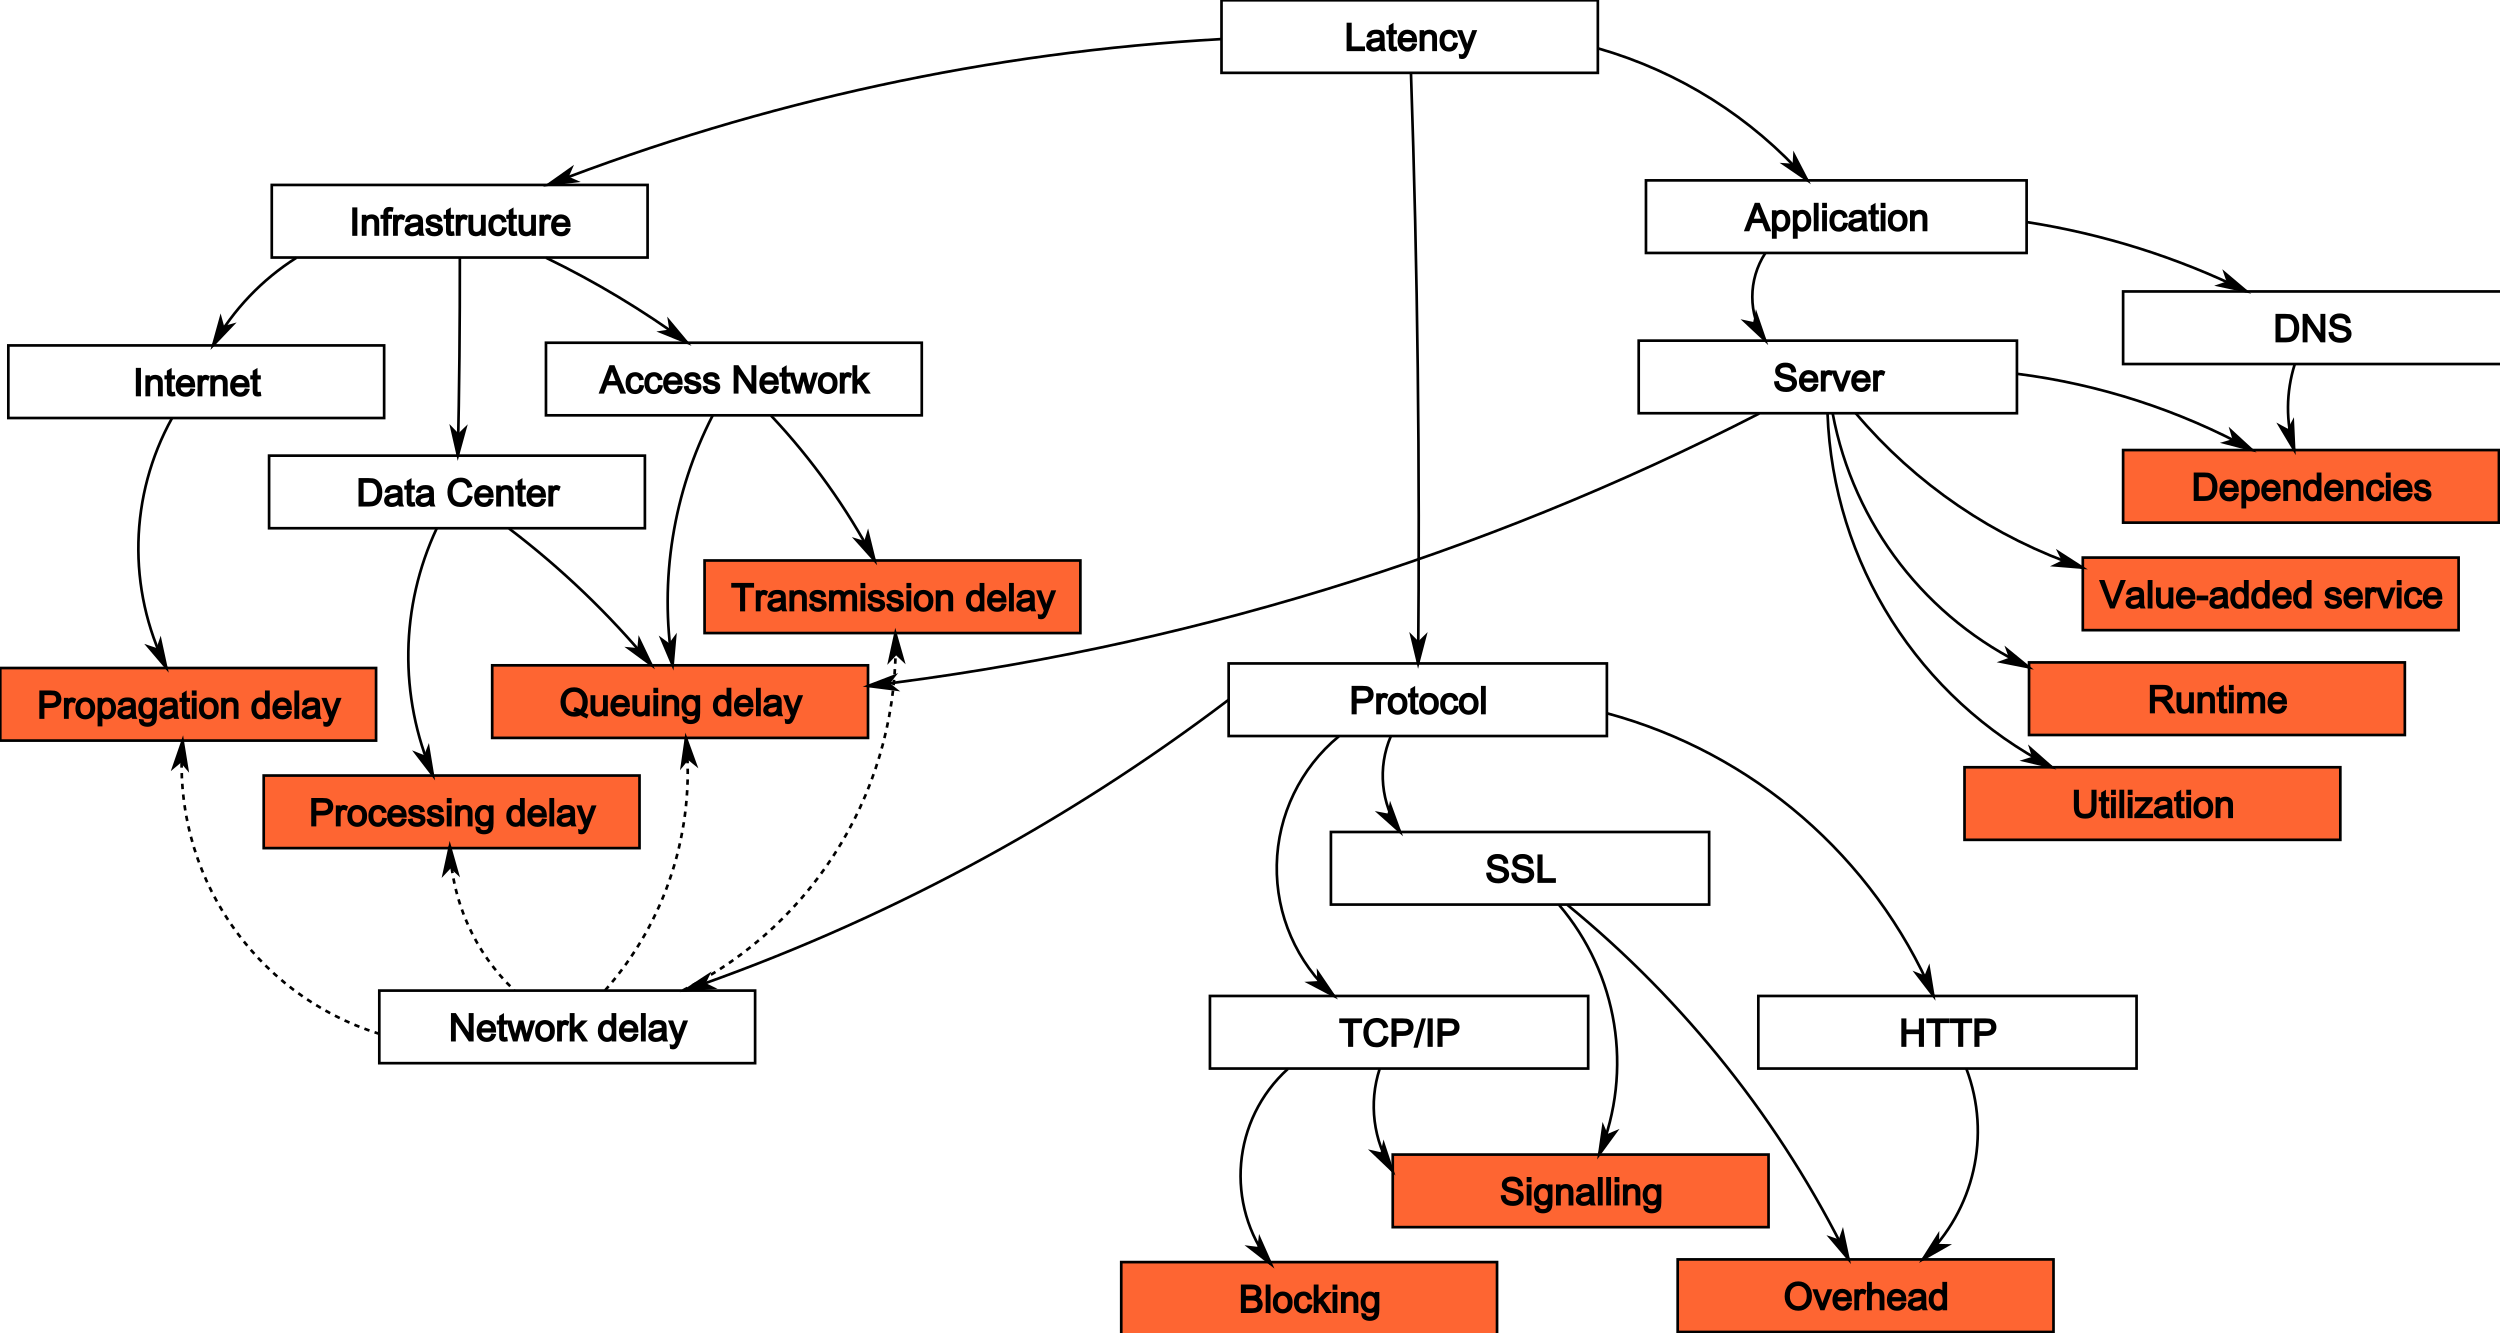 <?xml version="1.0" encoding="UTF-8"?>
<svg xmlns="http://www.w3.org/2000/svg" xmlns:xlink="http://www.w3.org/1999/xlink" width="930pt" height="496pt" viewBox="0 0 930 496" version="1.1">
<defs>
<g>
<symbol overflow="visible" id="glyph0-0">
<path style="stroke:none;" d="M 7.891 0 L 1.047 0 L 1.047 -10.578 L 2.938 -10.578 L 2.938 -1.75 L 7.891 -1.75 Z M 7.891 0 "/>
</symbol>
<symbol overflow="visible" id="glyph0-1">
<path style="stroke:none;" d="M 7.969 0 L 6.047 0 C 5.859 -0.363 5.758 -0.57 5.75 -0.625 C 5.133 -0.094 4.316 0.172 3.297 0.172 C 2.453 0.172 1.781 -0.047 1.281 -0.484 C 0.781 -0.922 0.531 -1.492 0.531 -2.203 C 0.531 -2.891 0.77 -3.453 1.25 -3.891 C 1.727 -4.328 2.523 -4.613 3.641 -4.75 L 4.781 -4.922 C 5.188 -4.973 5.457 -5.023 5.594 -5.078 C 5.594 -5.305 5.582 -5.484 5.562 -5.609 C 5.551 -5.742 5.504 -5.867 5.422 -5.984 C 5.336 -6.098 5.191 -6.195 4.984 -6.281 C 4.785 -6.363 4.492 -6.406 4.109 -6.406 C 3.641 -6.406 3.281 -6.328 3.031 -6.172 C 2.781 -6.016 2.586 -5.625 2.453 -5 L 0.703 -5.234 C 0.867 -6.242 1.254 -6.953 1.859 -7.359 C 2.461 -7.773 3.273 -7.984 4.297 -7.984 C 5.223 -7.984 5.914 -7.832 6.375 -7.531 C 6.832 -7.238 7.113 -6.883 7.219 -6.469 C 7.332 -6.062 7.391 -5.562 7.391 -4.969 L 7.391 -3.312 C 7.391 -2.32 7.406 -1.664 7.438 -1.344 C 7.477 -1.02 7.656 -0.57 7.969 0 Z M 5.594 -3.469 L 5.594 -3.531 C 5.188 -3.383 4.551 -3.254 3.688 -3.141 C 2.832 -3.023 2.406 -2.723 2.406 -2.234 C 2.406 -1.984 2.5 -1.773 2.688 -1.609 C 2.883 -1.441 3.18 -1.359 3.578 -1.359 C 4.129 -1.359 4.602 -1.516 5 -1.828 C 5.395 -2.148 5.594 -2.695 5.594 -3.469 Z M 5.594 -3.469 "/>
</symbol>
<symbol overflow="visible" id="glyph0-2">
<path style="stroke:none;" d="M 4.375 -0.078 C 3.812 0.035 3.395 0.094 3.125 0.094 C 2.52 0.094 2.066 -0.02 1.766 -0.25 C 1.473 -0.477 1.297 -0.758 1.234 -1.094 C 1.172 -1.426 1.141 -1.863 1.141 -2.406 L 1.141 -6.297 L 0.234 -6.297 L 0.234 -7.812 L 1.141 -7.812 L 1.141 -9.5 L 2.922 -10.578 L 2.922 -7.812 L 4.156 -7.812 L 4.156 -6.297 L 2.922 -6.297 L 2.922 -2.344 C 2.922 -2.02 2.941 -1.816 2.984 -1.734 C 3.023 -1.648 3.141 -1.609 3.328 -1.609 C 3.484 -1.609 3.742 -1.645 4.109 -1.719 Z M 4.375 -0.078 "/>
</symbol>
<symbol overflow="visible" id="glyph0-3">
<path style="stroke:none;" d="M 7.797 -3.312 L 2.391 -3.312 C 2.41 -2.781 2.602 -2.328 2.969 -1.953 C 3.332 -1.586 3.773 -1.406 4.297 -1.406 C 4.703 -1.406 5.039 -1.508 5.312 -1.719 C 5.594 -1.938 5.832 -2.336 6.031 -2.922 L 7.844 -2.719 C 7.562 -1.676 7.117 -0.93 6.516 -0.484 C 5.922 -0.047 5.18 0.172 4.297 0.172 C 3.129 0.172 2.211 -0.188 1.547 -0.906 C 0.879 -1.633 0.547 -2.613 0.547 -3.844 C 0.547 -5.051 0.867 -6.039 1.516 -6.812 C 2.16 -7.594 3.066 -7.984 4.234 -7.984 C 4.805 -7.984 5.359 -7.852 5.891 -7.594 C 6.43 -7.344 6.883 -6.914 7.25 -6.312 C 7.613 -5.707 7.797 -4.707 7.797 -3.312 Z M 5.953 -4.891 C 5.922 -5.348 5.727 -5.711 5.375 -5.984 C 5.031 -6.266 4.648 -6.406 4.234 -6.406 C 3.734 -6.406 3.32 -6.238 3 -5.906 C 2.676 -5.57 2.5 -5.234 2.469 -4.891 Z M 5.953 -4.891 "/>
</symbol>
<symbol overflow="visible" id="glyph0-4">
<path style="stroke:none;" d="M 7.422 0 L 5.625 0 L 5.625 -4.688 C 5.625 -5.363 5.516 -5.812 5.297 -6.031 C 5.086 -6.25 4.785 -6.359 4.391 -6.359 C 4.078 -6.359 3.781 -6.281 3.5 -6.125 C 3.227 -5.977 3.035 -5.766 2.922 -5.484 C 2.805 -5.211 2.75 -4.801 2.75 -4.25 L 2.75 0 L 0.953 0 L 0.953 -7.812 L 2.625 -7.812 L 2.625 -6.797 L 2.219 -6.797 C 2.438 -7.148 2.754 -7.438 3.172 -7.656 C 3.598 -7.875 4.094 -7.984 4.656 -7.984 C 5.062 -7.984 5.473 -7.906 5.891 -7.75 C 6.305 -7.594 6.633 -7.359 6.875 -7.047 C 7.125 -6.742 7.273 -6.414 7.328 -6.062 C 7.391 -5.719 7.422 -5.281 7.422 -4.75 Z M 7.422 0 "/>
</symbol>
<symbol overflow="visible" id="glyph0-5">
<path style="stroke:none;" d="M 7.484 -3.047 C 7.273 -1.848 6.859 -1.008 6.234 -0.531 C 5.609 -0.062 4.906 0.172 4.125 0.172 C 2.977 0.172 2.094 -0.203 1.469 -0.953 C 0.852 -1.711 0.547 -2.691 0.547 -3.891 C 0.547 -4.891 0.723 -5.695 1.078 -6.312 C 1.43 -6.926 1.879 -7.359 2.422 -7.609 C 2.973 -7.859 3.539 -7.984 4.125 -7.984 C 4.938 -7.984 5.633 -7.766 6.219 -7.328 C 6.801 -6.898 7.18 -6.18 7.359 -5.172 L 5.641 -4.906 C 5.484 -5.5 5.289 -5.895 5.062 -6.094 C 4.832 -6.301 4.539 -6.406 4.188 -6.406 C 3.594 -6.406 3.141 -6.191 2.828 -5.766 C 2.523 -5.348 2.375 -4.734 2.375 -3.922 C 2.375 -3.086 2.52 -2.457 2.812 -2.031 C 3.113 -1.613 3.547 -1.406 4.109 -1.406 C 4.566 -1.406 4.922 -1.531 5.172 -1.781 C 5.422 -2.031 5.598 -2.52 5.703 -3.25 Z M 7.484 -3.047 "/>
</symbol>
<symbol overflow="visible" id="glyph0-6">
<path style="stroke:none;" d="M 7.578 -7.812 L 4.672 -0.109 C 4.672 -0.129 4.672 -0.113 4.672 -0.062 C 4.379 0.812 4.035 1.531 3.641 2.094 C 3.254 2.656 2.691 2.938 1.953 2.938 C 1.703 2.938 1.348 2.867 0.891 2.734 L 0.703 0.953 C 1.18 1.109 1.52 1.188 1.719 1.188 C 2.082 1.188 2.332 1.086 2.469 0.891 C 2.613 0.691 2.781 0.305 2.969 -0.266 L 0.094 -7.812 L 2.031 -7.812 L 3.812 -2.875 C 3.906 -2.57 3.992 -2.258 4.078 -1.938 L 3.672 -1.938 C 3.754 -2.332 3.883 -2.773 4.062 -3.266 L 5.719 -7.812 Z M 7.578 -7.812 "/>
</symbol>
<symbol overflow="visible" id="glyph0-7">
<path style="stroke:none;" d="M 3.188 0 L 1.281 0 L 1.281 -10.578 L 3.188 -10.578 Z M 3.188 0 "/>
</symbol>
<symbol overflow="visible" id="glyph0-8">
<path style="stroke:none;" d="M 4.969 -10.562 L 4.688 -8.922 C 4.258 -9.016 3.941 -9.062 3.734 -9.062 C 3.492 -9.062 3.312 -9.02 3.188 -8.938 C 3.062 -8.863 3 -8.625 3 -8.219 L 3 -7.812 L 4.391 -7.812 L 4.391 -6.297 L 3 -6.297 L 3 0 L 1.203 0 L 1.203 -6.297 L 0.109 -6.297 L 0.109 -7.812 L 1.203 -7.812 L 1.203 -8.328 C 1.203 -8.711 1.238 -9.07 1.312 -9.406 C 1.395 -9.738 1.609 -10.047 1.953 -10.328 C 2.305 -10.609 2.816 -10.75 3.484 -10.75 C 3.867 -10.75 4.363 -10.688 4.969 -10.562 Z M 4.969 -10.562 "/>
</symbol>
<symbol overflow="visible" id="glyph0-9">
<path style="stroke:none;" d="M 5.469 -7.422 L 4.844 -5.766 C 4.395 -6.023 4.051 -6.156 3.812 -6.156 C 3.457 -6.156 3.18 -5.984 2.984 -5.641 C 2.785 -5.297 2.688 -4.781 2.688 -4.094 L 2.688 0 L 0.891 0 L 0.891 -7.812 L 2.578 -7.812 L 2.578 -6.719 L 2.156 -6.719 C 2.539 -7.562 3.109 -7.984 3.859 -7.984 C 4.336 -7.984 4.875 -7.797 5.469 -7.422 Z M 5.469 -7.422 "/>
</symbol>
<symbol overflow="visible" id="glyph0-10">
<path style="stroke:none;" d="M 5.016 -5.172 C 4.953 -5.68 4.816 -6.016 4.609 -6.172 C 4.398 -6.328 4.086 -6.406 3.672 -6.406 C 3.254 -6.406 2.93 -6.344 2.703 -6.219 C 2.484 -6.102 2.375 -5.945 2.375 -5.75 C 2.375 -5.582 2.461 -5.453 2.641 -5.359 C 2.816 -5.266 3.234 -5.129 3.891 -4.953 C 4.648 -4.754 5.234 -4.578 5.641 -4.422 C 6.055 -4.266 6.391 -4.023 6.641 -3.703 C 6.891 -3.379 7.016 -2.945 7.016 -2.406 C 7.016 -1.676 6.723 -1.062 6.141 -0.562 C 5.555 -0.07 4.785 0.172 3.828 0.172 C 2.836 0.172 2.055 -0.039 1.484 -0.469 C 0.922 -0.906 0.562 -1.645 0.406 -2.688 L 2.188 -2.969 C 2.258 -2.332 2.422 -1.91 2.672 -1.703 C 2.93 -1.504 3.312 -1.406 3.812 -1.406 C 4.281 -1.406 4.629 -1.492 4.859 -1.672 C 5.086 -1.848 5.203 -2.051 5.203 -2.281 C 5.203 -2.426 5.156 -2.539 5.062 -2.625 C 4.969 -2.719 4.832 -2.789 4.656 -2.844 C 4.488 -2.906 4.066 -3.02 3.391 -3.188 C 2.305 -3.445 1.57 -3.773 1.188 -4.172 C 0.812 -4.566 0.625 -5.047 0.625 -5.609 C 0.625 -6.305 0.895 -6.875 1.438 -7.312 C 1.988 -7.758 2.703 -7.984 3.578 -7.984 C 4.504 -7.984 5.238 -7.789 5.781 -7.406 C 6.32 -7.031 6.656 -6.375 6.781 -5.438 Z M 5.016 -5.172 "/>
</symbol>
<symbol overflow="visible" id="glyph0-11">
<path style="stroke:none;" d="M 7.375 0 L 5.719 0 L 5.719 -1.062 L 6.109 -1.062 C 5.547 -0.238 4.738 0.172 3.688 0.172 C 3.125 0.172 2.602 0.039 2.125 -0.219 C 1.656 -0.488 1.336 -0.852 1.172 -1.312 C 1.004 -1.77 0.922 -2.344 0.922 -3.031 L 0.922 -7.812 L 2.719 -7.812 L 2.719 -3.516 C 2.719 -2.891 2.742 -2.461 2.797 -2.234 C 2.848 -2.004 2.977 -1.816 3.188 -1.672 C 3.395 -1.523 3.645 -1.453 3.938 -1.453 C 4.344 -1.453 4.719 -1.586 5.062 -1.859 C 5.406 -2.141 5.578 -2.738 5.578 -3.656 L 5.578 -7.812 L 7.375 -7.812 Z M 7.375 0 "/>
</symbol>
<symbol overflow="visible" id="glyph0-12">
<path style="stroke:none;" d="M 1.078 -10.578 L 5.141 -10.578 C 5.742 -10.578 6.273 -10.547 6.734 -10.484 C 7.191 -10.422 7.629 -10.25 8.047 -9.969 C 8.461 -9.695 8.77 -9.328 8.969 -8.859 C 9.176 -8.398 9.281 -7.914 9.281 -7.406 C 9.281 -6.395 8.953 -5.582 8.297 -4.969 C 7.648 -4.363 6.633 -4.062 5.25 -4.062 L 2.969 -4.062 L 2.969 0 L 1.078 0 Z M 2.969 -5.812 L 5.266 -5.812 C 6.648 -5.812 7.344 -6.328 7.344 -7.359 C 7.344 -7.711 7.258 -8.016 7.094 -8.266 C 6.926 -8.516 6.719 -8.672 6.469 -8.734 C 6.219 -8.797 5.805 -8.828 5.234 -8.828 L 2.969 -8.828 Z M 2.969 -5.812 "/>
</symbol>
<symbol overflow="visible" id="glyph0-13">
<path style="stroke:none;" d="M 4.172 -7.984 C 5.223 -7.984 6.098 -7.633 6.797 -6.938 C 7.504 -6.238 7.859 -5.266 7.859 -4.016 C 7.859 -2.504 7.477 -1.426 6.719 -0.781 C 5.969 -0.145 5.117 0.172 4.172 0.172 C 3.18 0.172 2.32 -0.156 1.594 -0.812 C 0.863 -1.469 0.5 -2.5 0.5 -3.906 C 0.5 -5.258 0.852 -6.273 1.562 -6.953 C 2.27 -7.641 3.141 -7.984 4.172 -7.984 Z M 4.172 -1.406 C 4.773 -1.406 5.234 -1.633 5.547 -2.094 C 5.867 -2.551 6.031 -3.172 6.031 -3.953 C 6.031 -4.785 5.848 -5.398 5.484 -5.797 C 5.129 -6.203 4.691 -6.406 4.172 -6.406 C 3.629 -6.406 3.18 -6.203 2.828 -5.797 C 2.484 -5.391 2.312 -4.758 2.312 -3.906 C 2.312 -3.062 2.488 -2.43 2.844 -2.016 C 3.195 -1.609 3.641 -1.406 4.172 -1.406 Z M 4.172 -1.406 "/>
</symbol>
<symbol overflow="visible" id="glyph0-14">
<path style="stroke:none;" d="M 2.734 0 L 0.938 0 L 0.938 -10.578 L 2.734 -10.578 Z M 2.734 0 "/>
</symbol>
<symbol overflow="visible" id="glyph0-15">
<path style="stroke:none;" d="M 10.062 0 L 7.953 0 L 6.766 -3.047 L 2.984 -3.047 L 1.875 0 L -0.141 0 L 3.922 -10.578 L 5.734 -10.578 Z M 6.156 -4.672 C 5.426 -6.586 5.008 -7.691 4.906 -7.984 C 4.801 -8.285 4.703 -8.613 4.609 -8.969 L 5.016 -8.969 C 4.91 -8.438 4.754 -7.879 4.547 -7.297 L 3.562 -4.672 Z M 6.156 -4.672 "/>
</symbol>
<symbol overflow="visible" id="glyph0-16">
<path style="stroke:none;" d="M 2.219 -6.875 C 2.688 -7.613 3.43 -7.984 4.453 -7.984 C 5.492 -7.984 6.312 -7.602 6.906 -6.844 C 7.508 -6.094 7.812 -5.133 7.812 -3.969 C 7.812 -2.719 7.477 -1.711 6.812 -0.953 C 6.156 -0.203 5.344 0.172 4.375 0.172 C 3.5 0.172 2.828 -0.141 2.359 -0.766 L 2.75 -0.766 L 2.75 2.797 L 0.953 2.797 L 0.953 -7.812 L 2.641 -7.812 L 2.641 -6.875 Z M 4.281 -1.406 C 4.77 -1.406 5.176 -1.609 5.5 -2.016 C 5.832 -2.43 6 -3.082 6 -3.969 C 6 -4.789 5.836 -5.41 5.516 -5.828 C 5.203 -6.242 4.812 -6.453 4.344 -6.453 C 3.852 -6.453 3.441 -6.219 3.109 -5.75 C 2.785 -5.281 2.625 -4.648 2.625 -3.859 C 2.625 -3.023 2.781 -2.406 3.094 -2 C 3.406 -1.602 3.801 -1.406 4.281 -1.406 Z M 4.281 -1.406 "/>
</symbol>
<symbol overflow="visible" id="glyph0-17">
<path style="stroke:none;" d="M 2.734 0 L 0.938 0 L 0.938 -7.812 L 2.734 -7.812 Z M 2.734 -8.625 L 0.938 -8.625 L 0.938 -10.578 L 2.734 -10.578 Z M 2.734 -8.625 "/>
</symbol>
<symbol overflow="visible" id="glyph0-18">
<path style="stroke:none;" d="M 1.125 -10.578 L 4.859 -10.578 C 5.473 -10.578 6.008 -10.547 6.469 -10.484 C 6.938 -10.422 7.383 -10.258 7.812 -10 C 8.25 -9.738 8.625 -9.383 8.938 -8.938 C 9.258 -8.488 9.508 -7.977 9.688 -7.406 C 9.875 -6.844 9.969 -6.156 9.969 -5.344 C 9.969 -3.801 9.594 -2.523 8.844 -1.516 C 8.094 -0.504 6.816 0 5.016 0 L 1.125 0 Z M 3.016 -1.75 L 4.875 -1.75 C 5.301 -1.75 5.672 -1.773 5.984 -1.828 C 6.297 -1.879 6.609 -2.008 6.922 -2.219 C 7.234 -2.438 7.5 -2.801 7.719 -3.312 C 7.938 -3.82 8.047 -4.508 8.047 -5.375 C 8.047 -5.852 8 -6.297 7.906 -6.703 C 7.82 -7.117 7.672 -7.484 7.453 -7.797 C 7.242 -8.117 7.004 -8.352 6.734 -8.5 C 6.461 -8.656 6.191 -8.75 5.922 -8.781 C 5.648 -8.812 5.285 -8.828 4.828 -8.828 L 3.016 -8.828 Z M 3.016 -1.75 "/>
</symbol>
<symbol overflow="visible" id="glyph0-19">
<path style="stroke:none;" d=""/>
</symbol>
<symbol overflow="visible" id="glyph0-20">
<path style="stroke:none;" d="M 10.188 -3.656 C 9.832 -2.281 9.266 -1.297 8.484 -0.703 C 7.711 -0.117 6.785 0.172 5.703 0.172 C 3.961 0.172 2.695 -0.367 1.906 -1.453 C 1.113 -2.547 0.719 -3.848 0.719 -5.359 C 0.719 -7.035 1.18 -8.352 2.109 -9.312 C 3.047 -10.27 4.25 -10.75 5.719 -10.75 C 6.75 -10.75 7.633 -10.484 8.375 -9.953 C 9.113 -9.422 9.664 -8.551 10.031 -7.344 L 8.188 -6.891 C 7.926 -7.703 7.598 -8.266 7.203 -8.578 C 6.805 -8.898 6.305 -9.062 5.703 -9.062 C 4.703 -9.062 3.941 -8.734 3.422 -8.078 C 2.898 -7.422 2.641 -6.52 2.641 -5.375 C 2.641 -4.051 2.91 -3.078 3.453 -2.453 C 4.004 -1.836 4.719 -1.531 5.594 -1.531 C 6.301 -1.531 6.875 -1.719 7.312 -2.094 C 7.758 -2.477 8.098 -3.16 8.328 -4.141 Z M 10.188 -3.656 "/>
</symbol>
<symbol overflow="visible" id="glyph0-21">
<path style="stroke:none;" d="M 9.547 0 L 7.766 0 L 2.531 -7.875 L 2.922 -7.875 L 2.922 0 L 1.109 0 L 1.109 -10.578 L 2.891 -10.578 L 8.125 -2.719 L 7.719 -2.719 L 7.719 -10.578 L 9.547 -10.578 Z M 9.547 0 "/>
</symbol>
<symbol overflow="visible" id="glyph0-22">
<path style="stroke:none;" d="M 10.688 -7.812 L 8.25 0 L 6.547 0 L 5.234 -4.922 C 5.242 -4.922 5.211 -5.062 5.141 -5.344 C 5.078 -5.633 5.047 -5.711 5.047 -5.578 L 5.531 -5.578 L 4.078 0 L 2.375 0 L -0.031 -7.812 L 1.844 -7.812 L 3.188 -2.891 L 3.188 -2.844 L 4.531 -7.812 L 6.234 -7.812 L 7.25 -3.797 C 7.52 -2.742 7.656 -2.223 7.656 -2.234 L 7.266 -2.234 L 8.906 -7.812 Z M 10.688 -7.812 "/>
</symbol>
<symbol overflow="visible" id="glyph0-23">
<path style="stroke:none;" d="M 7.766 0 L 5.562 0 L 3.25 -3.562 L 2.719 -3.047 L 2.719 0 L 0.922 0 L 0.922 -10.578 L 2.719 -10.578 L 2.719 -5.266 L 5.219 -7.812 L 7.656 -7.812 L 4.531 -4.812 Z M 7.766 0 "/>
</symbol>
<symbol overflow="visible" id="glyph0-24">
<path style="stroke:none;" d="M 7.438 -1.266 C 7.438 -0.203 7.32 0.609 7.094 1.172 C 6.875 1.734 6.477 2.164 5.906 2.469 C 5.332 2.781 4.656 2.938 3.875 2.938 C 2.988 2.938 2.238 2.727 1.625 2.312 C 1.02 1.906 0.719 1.141 0.719 0.016 L 2.469 0.25 C 2.508 0.695 2.641 0.992 2.859 1.141 C 3.078 1.297 3.41 1.375 3.859 1.375 C 4.43 1.375 4.836 1.266 5.078 1.047 C 5.316 0.836 5.469 0.562 5.531 0.219 C 5.594 -0.113 5.625 -0.336 5.625 -0.453 C 5.363 -0.148 4.785 0 3.891 0 C 2.848 0 2.02 -0.379 1.406 -1.141 C 0.789 -1.898 0.484 -2.844 0.484 -3.969 C 0.484 -5.094 0.781 -6.039 1.375 -6.812 C 1.977 -7.594 2.82 -7.984 3.906 -7.984 C 4.852 -7.984 5.598 -7.641 6.141 -6.953 L 5.75 -6.953 L 5.75 -7.812 L 7.438 -7.812 Z M 4 -1.562 C 4.445 -1.562 4.848 -1.738 5.203 -2.094 C 5.555 -2.457 5.734 -3.094 5.734 -4 C 5.734 -4.801 5.562 -5.398 5.219 -5.797 C 4.883 -6.203 4.477 -6.406 4 -6.406 C 3.508 -6.406 3.102 -6.195 2.781 -5.781 C 2.457 -5.375 2.297 -4.789 2.297 -4.031 C 2.297 -3.156 2.461 -2.523 2.797 -2.141 C 3.129 -1.754 3.531 -1.562 4 -1.562 Z M 4 -1.562 "/>
</symbol>
<symbol overflow="visible" id="glyph0-25">
<path style="stroke:none;" d="M 7.359 0 L 5.656 0 L 5.656 -0.922 L 6.062 -0.922 C 5.625 -0.191 4.906 0.172 3.906 0.172 C 2.938 0.172 2.125 -0.207 1.469 -0.969 C 0.82 -1.727 0.5 -2.707 0.5 -3.906 C 0.5 -5.133 0.801 -6.117 1.406 -6.859 C 2.02 -7.609 2.832 -7.984 3.844 -7.984 C 4.812 -7.984 5.52 -7.648 5.969 -6.984 L 5.578 -6.984 L 5.578 -10.578 L 7.359 -10.578 Z M 4.031 -1.406 C 4.488 -1.406 4.879 -1.598 5.203 -1.984 C 5.523 -2.367 5.688 -2.973 5.688 -3.797 C 5.688 -4.629 5.535 -5.27 5.234 -5.719 C 4.941 -6.176 4.523 -6.406 3.984 -6.406 C 3.441 -6.406 3.031 -6.18 2.75 -5.734 C 2.469 -5.297 2.328 -4.688 2.328 -3.906 C 2.328 -3.344 2.406 -2.875 2.562 -2.5 C 2.727 -2.125 2.941 -1.848 3.203 -1.672 C 3.473 -1.492 3.75 -1.406 4.031 -1.406 Z M 4.031 -1.406 "/>
</symbol>
<symbol overflow="visible" id="glyph0-26">
<path style="stroke:none;" d="M 11.094 -0.578 L 10.469 0.859 C 9.5 0.492 8.723 0.078 8.141 -0.391 C 7.461 -0.016 6.656 0.172 5.719 0.172 C 4.238 0.172 3.023 -0.336 2.078 -1.359 C 1.129 -2.391 0.656 -3.703 0.656 -5.297 C 0.656 -6.867 1.113 -8.172 2.031 -9.203 C 2.945 -10.234 4.188 -10.75 5.75 -10.75 C 7.227 -10.75 8.441 -10.242 9.391 -9.234 C 10.336 -8.223 10.812 -6.914 10.812 -5.312 C 10.812 -3.57 10.359 -2.266 9.453 -1.391 C 9.816 -1.129 10.363 -0.859 11.094 -0.578 Z M 7.984 -2.469 C 8.578 -3.02 8.875 -3.961 8.875 -5.297 C 8.875 -6.484 8.582 -7.406 8 -8.062 C 7.426 -8.727 6.676 -9.062 5.75 -9.062 C 4.812 -9.062 4.051 -8.742 3.469 -8.109 C 2.883 -7.484 2.594 -6.547 2.594 -5.297 C 2.594 -4.066 2.883 -3.129 3.469 -2.484 C 4.051 -1.848 4.812 -1.531 5.75 -1.531 C 6.195 -1.531 6.441 -1.539 6.484 -1.562 C 6.367 -1.633 6.004 -1.742 5.391 -1.891 L 5.906 -3.406 C 6.938 -3.102 7.629 -2.789 7.984 -2.469 Z M 7.984 -2.469 "/>
</symbol>
<symbol overflow="visible" id="glyph0-27">
<path style="stroke:none;" d="M 8.812 -8.828 L 5.484 -8.828 L 5.484 0 L 3.594 0 L 3.594 -8.828 L 0.312 -8.828 L 0.312 -10.578 L 8.812 -10.578 Z M 8.812 -8.828 "/>
</symbol>
<symbol overflow="visible" id="glyph0-28">
<path style="stroke:none;" d="M 11.328 0 L 9.531 0 L 9.531 -4.859 C 9.531 -5.18 9.508 -5.441 9.469 -5.641 C 9.438 -5.836 9.348 -6.004 9.203 -6.141 C 9.066 -6.285 8.836 -6.359 8.516 -6.359 C 8.098 -6.359 7.742 -6.211 7.453 -5.922 C 7.16 -5.641 7.016 -5.164 7.016 -4.5 L 7.016 0 L 5.219 0 L 5.219 -5 C 5.219 -5.551 5.133 -5.914 4.969 -6.094 C 4.801 -6.27 4.555 -6.359 4.234 -6.359 C 3.785 -6.359 3.414 -6.203 3.125 -5.891 C 2.844 -5.586 2.703 -4.973 2.703 -4.047 L 2.703 0 L 0.906 0 L 0.906 -7.812 L 2.578 -7.812 L 2.578 -6.797 L 2.172 -6.797 C 2.66 -7.586 3.438 -7.984 4.5 -7.984 C 5.082 -7.984 5.57 -7.859 5.969 -7.609 C 6.363 -7.367 6.582 -7.188 6.625 -7.062 C 7.008 -7.676 7.734 -7.984 8.797 -7.984 C 9.629 -7.984 10.258 -7.75 10.688 -7.281 C 11.113 -6.82 11.328 -6.148 11.328 -5.266 Z M 11.328 0 "/>
</symbol>
<symbol overflow="visible" id="glyph0-29">
<path style="stroke:none;" d="M 4.547 -10.578 L 1.484 0.328 L -0.094 0.328 L 2.969 -10.578 Z M 4.547 -10.578 "/>
</symbol>
<symbol overflow="visible" id="glyph0-30">
<path style="stroke:none;" d="M 7.047 -7.047 C 6.984 -7.805 6.781 -8.32 6.438 -8.594 C 6.094 -8.863 5.57 -9 4.875 -9 C 4.238 -9 3.738 -8.891 3.375 -8.672 C 3.02 -8.461 2.844 -8.164 2.844 -7.781 C 2.844 -7.457 2.977 -7.207 3.25 -7.031 C 3.531 -6.852 4.117 -6.664 5.016 -6.469 C 5.859 -6.281 6.555 -6.086 7.109 -5.891 C 7.672 -5.691 8.156 -5.363 8.562 -4.906 C 8.969 -4.457 9.172 -3.859 9.172 -3.109 C 9.172 -2.16 8.797 -1.375 8.047 -0.75 C 7.305 -0.133 6.352 0.172 5.188 0.172 C 3.707 0.172 2.586 -0.164 1.828 -0.844 C 1.066 -1.52 0.66 -2.492 0.609 -3.766 L 2.438 -3.922 C 2.488 -3.016 2.766 -2.398 3.266 -2.078 C 3.766 -1.754 4.383 -1.594 5.125 -1.594 C 5.812 -1.594 6.348 -1.719 6.734 -1.969 C 7.129 -2.227 7.328 -2.578 7.328 -3.016 C 7.328 -3.441 7.117 -3.766 6.703 -3.984 C 6.297 -4.203 5.52 -4.43 4.375 -4.672 C 3.227 -4.922 2.383 -5.289 1.844 -5.781 C 1.301 -6.27 1.031 -6.91 1.031 -7.703 C 1.031 -8.586 1.375 -9.316 2.062 -9.891 C 2.75 -10.461 3.672 -10.75 4.828 -10.75 C 5.992 -10.75 6.945 -10.461 7.688 -9.891 C 8.426 -9.328 8.82 -8.438 8.875 -7.219 Z M 7.047 -7.047 "/>
</symbol>
<symbol overflow="visible" id="glyph0-31">
<path style="stroke:none;" d="M 9.547 0 L 7.656 0 L 7.656 -4.719 L 3.016 -4.719 L 3.016 0 L 1.125 0 L 1.125 -10.578 L 3.016 -10.578 L 3.016 -6.469 L 7.656 -6.469 L 7.656 -10.578 L 9.547 -10.578 Z M 9.547 0 "/>
</symbol>
<symbol overflow="visible" id="glyph0-32">
<path style="stroke:none;" d="M 7.766 -5.672 C 8.004 -5.598 8.297 -5.32 8.641 -4.844 C 8.992 -4.363 9.172 -3.812 9.172 -3.188 C 9.172 -2.582 9.016 -2.02 8.703 -1.5 C 8.391 -0.977 7.953 -0.598 7.391 -0.359 C 6.828 -0.117 6.082 0 5.156 0 L 1.047 0 L 1.047 -10.578 L 5.078 -10.578 C 6.379 -10.578 7.305 -10.285 7.859 -9.703 C 8.41 -9.117 8.688 -8.469 8.688 -7.75 C 8.688 -7.258 8.555 -6.801 8.297 -6.375 C 8.047 -5.957 7.867 -5.723 7.766 -5.672 Z M 2.922 -6.391 L 4.828 -6.391 C 5.254 -6.391 5.602 -6.41 5.875 -6.453 C 6.145 -6.492 6.367 -6.598 6.547 -6.766 C 6.723 -6.941 6.812 -7.211 6.812 -7.578 C 6.812 -7.961 6.719 -8.242 6.531 -8.422 C 6.352 -8.609 6.117 -8.723 5.828 -8.766 C 5.547 -8.805 5.156 -8.828 4.656 -8.828 L 2.922 -8.828 Z M 2.922 -1.75 L 5.141 -1.75 C 5.961 -1.75 6.516 -1.875 6.797 -2.125 C 7.086 -2.383 7.234 -2.738 7.234 -3.188 C 7.234 -3.645 7.078 -4 6.766 -4.25 C 6.461 -4.508 5.863 -4.641 4.969 -4.641 L 2.922 -4.641 Z M 2.922 -1.75 "/>
</symbol>
<symbol overflow="visible" id="glyph0-33">
<path style="stroke:none;" d="M 5.75 -10.75 C 7.227 -10.75 8.441 -10.242 9.391 -9.234 C 10.336 -8.223 10.812 -6.906 10.812 -5.281 C 10.812 -3.656 10.332 -2.336 9.375 -1.328 C 8.426 -0.328 7.219 0.172 5.75 0.172 C 4.219 0.172 2.984 -0.344 2.047 -1.375 C 1.117 -2.414 0.656 -3.68 0.656 -5.172 C 0.656 -6.891 1.125 -8.25 2.062 -9.25 C 3.008 -10.25 4.238 -10.75 5.75 -10.75 Z M 5.734 -1.531 C 6.66 -1.531 7.41 -1.852 7.984 -2.5 C 8.566 -3.156 8.863 -4.082 8.875 -5.281 C 8.875 -6.508 8.578 -7.445 7.984 -8.094 C 7.391 -8.738 6.645 -9.062 5.75 -9.062 C 4.832 -9.062 4.078 -8.742 3.484 -8.109 C 2.891 -7.484 2.594 -6.492 2.594 -5.141 C 2.594 -4.055 2.883 -3.18 3.469 -2.516 C 4.051 -1.859 4.805 -1.531 5.734 -1.531 Z M 5.734 -1.531 "/>
</symbol>
<symbol overflow="visible" id="glyph0-34">
<path style="stroke:none;" d="M 7.516 -7.812 L 4.578 0 L 3.031 0 L 0.062 -7.812 L 1.969 -7.812 L 3.531 -3.438 C 3.812 -2.625 3.969 -2.145 4 -2 L 3.578 -2 C 3.617 -2.156 3.727 -2.488 3.906 -3 L 5.656 -7.812 Z M 7.516 -7.812 "/>
</symbol>
<symbol overflow="visible" id="glyph0-35">
<path style="stroke:none;" d="M 7.422 0 L 5.625 0 L 5.625 -4.859 C 5.625 -5.379 5.52 -5.758 5.312 -6 C 5.113 -6.238 4.805 -6.359 4.391 -6.359 C 3.953 -6.359 3.566 -6.207 3.234 -5.906 C 2.898 -5.613 2.734 -5.062 2.734 -4.25 L 2.734 0 L 0.938 0 L 0.938 -10.578 L 2.734 -10.578 L 2.734 -7.453 C 3.047 -7.805 3.68 -7.984 4.641 -7.984 C 5.148 -7.984 5.645 -7.875 6.125 -7.656 C 6.602 -7.438 6.938 -7.102 7.125 -6.656 C 7.32 -6.219 7.422 -5.625 7.422 -4.875 Z M 7.422 0 "/>
</symbol>
<symbol overflow="visible" id="glyph0-36">
<path style="stroke:none;" d="M 9.938 -10.578 L 5.781 0 L 4.062 0 L -0.047 -10.578 L 2 -10.578 L 4.656 -3.125 C 4.852 -2.656 5.016 -2.172 5.141 -1.672 L 4.719 -1.672 C 4.832 -2.078 4.992 -2.555 5.203 -3.109 L 7.969 -10.578 Z M 9.938 -10.578 "/>
</symbol>
<symbol overflow="visible" id="glyph0-37">
<path style="stroke:none;" d="M 4.781 -3.016 L 0.453 -3.016 L 0.453 -4.812 L 4.781 -4.812 Z M 4.781 -3.016 "/>
</symbol>
<symbol overflow="visible" id="glyph0-38">
<path style="stroke:none;" d="M 10.734 0 L 8.406 0 C 7.352 -1.656 6.707 -2.66 6.469 -3.016 C 6.238 -3.367 6.004 -3.66 5.766 -3.891 C 5.523 -4.129 5.301 -4.273 5.094 -4.328 C 4.895 -4.391 4.617 -4.422 4.266 -4.422 L 3.016 -4.422 L 3.016 0 L 1.125 0 L 1.125 -10.578 L 5.844 -10.578 C 6.469 -10.578 7 -10.535 7.438 -10.453 C 7.883 -10.379 8.281 -10.203 8.625 -9.922 C 8.969 -9.648 9.227 -9.301 9.406 -8.875 C 9.594 -8.457 9.688 -8.02 9.688 -7.562 C 9.688 -6.719 9.422 -6.039 8.891 -5.531 C 8.359 -5.031 7.688 -4.723 6.875 -4.609 L 6.875 -5.016 C 7.488 -4.742 8.102 -4.129 8.719 -3.172 Z M 3.016 -6.172 L 5.578 -6.172 C 6.117 -6.172 6.535 -6.211 6.828 -6.297 C 7.117 -6.379 7.348 -6.535 7.516 -6.766 C 7.68 -7.004 7.766 -7.27 7.766 -7.562 C 7.766 -7.938 7.625 -8.254 7.344 -8.516 C 7.07 -8.785 6.586 -8.922 5.891 -8.922 L 3.016 -8.922 Z M 3.016 -6.172 "/>
</symbol>
<symbol overflow="visible" id="glyph0-39">
<path style="stroke:none;" d="M 9.547 -4.5 C 9.547 -3.977 9.516 -3.488 9.453 -3.031 C 9.391 -2.57 9.227 -2.086 8.969 -1.578 C 8.719 -1.078 8.289 -0.66 7.688 -0.328 C 7.094 0.004 6.312 0.172 5.344 0.172 C 4.406 0.172 3.641 0.023 3.047 -0.266 C 2.453 -0.566 2.016 -0.953 1.734 -1.422 C 1.461 -1.898 1.289 -2.383 1.219 -2.875 C 1.145 -3.375 1.109 -3.914 1.109 -4.5 L 1.109 -10.578 L 3 -10.578 L 3 -4.531 C 3 -3.945 3.035 -3.453 3.109 -3.047 C 3.191 -2.648 3.391 -2.305 3.703 -2.016 C 4.023 -1.734 4.535 -1.594 5.234 -1.594 C 5.953 -1.594 6.484 -1.707 6.828 -1.938 C 7.172 -2.164 7.395 -2.477 7.5 -2.875 C 7.602 -3.281 7.656 -3.832 7.656 -4.531 L 7.656 -10.578 L 9.547 -10.578 Z M 9.547 -4.5 "/>
</symbol>
<symbol overflow="visible" id="glyph0-40">
<path style="stroke:none;" d="M 7.266 0 L 0.281 0 L 0.281 -1.375 L 4.531 -6.25 C 4.438 -6.238 4.191 -6.234 3.797 -6.234 L 0.547 -6.234 L 0.547 -7.812 L 7.047 -7.812 L 7.047 -6.625 L 3.047 -1.969 C 2.973 -1.863 2.77 -1.629 2.438 -1.266 C 2.383 -1.211 2.406 -1.32 2.5 -1.594 C 2.676 -1.613 3.051 -1.625 3.625 -1.625 L 7.266 -1.625 Z M 7.266 0 "/>
</symbol>
</g>
</defs>
<g id="surface271509">
<rect x="0" y="0" width="930" height="496" style="fill:rgb(100%,100%,100%);fill-opacity:1;stroke:none;"/>
<path style="fill-rule:evenodd;fill:rgb(100%,100%,100%);fill-opacity:1;stroke-width:0.05;stroke-linecap:butt;stroke-linejoin:miter;stroke:rgb(0%,0%,0%);stroke-opacity:1;stroke-miterlimit:10;" d="M 5.51 5.085 L 12.5 5.085 L 12.5 6.435 L 5.51 6.435 Z M 5.51 5.085 " transform="matrix(20,0,0,20,-9.1,-32.9)"/>
<path style="fill-rule:evenodd;fill:rgb(100%,100%,100%);fill-opacity:1;stroke-width:0.05;stroke-linecap:butt;stroke-linejoin:miter;stroke:rgb(0%,0%,0%);stroke-opacity:1;stroke-miterlimit:10;" d="M 23.308 13.985 L 30.343 13.985 L 30.343 15.335 L 23.308 15.335 Z M 23.308 13.985 " transform="matrix(20,0,0,20,-9.1,-32.9)"/>
<path style="fill-rule:evenodd;fill:rgb(100%,100%,100%);fill-opacity:1;stroke-width:0.05;stroke-linecap:butt;stroke-linejoin:miter;stroke:rgb(0%,0%,0%);stroke-opacity:1;stroke-miterlimit:10;" d="M 31.07 5 L 38.15 5 L 38.15 6.35 L 31.07 6.35 Z M 31.07 5 " transform="matrix(20,0,0,20,-9.1,-32.9)"/>
<path style="fill-rule:evenodd;fill:rgb(100%,100%,100%);fill-opacity:1;stroke-width:0.05;stroke-linecap:butt;stroke-linejoin:miter;stroke:rgb(0%,0%,0%);stroke-opacity:1;stroke-miterlimit:10;" d="M 23.175 1.65 L 30.175 1.65 L 30.175 3 L 23.175 3 Z M 23.175 1.65 " transform="matrix(20,0,0,20,-9.1,-32.9)"/>
<g style="fill:rgb(0%,0%,0%);fill-opacity:1;">
  <use xlink:href="#glyph0-0" x="499.887" y="19.023"/>
  <use xlink:href="#glyph0-1" x="507.68" y="19.023"/>
  <use xlink:href="#glyph0-2" x="515.473" y="19.023"/>
  <use xlink:href="#glyph0-3" x="519.359" y="19.023"/>
  <use xlink:href="#glyph0-4" x="527.152" y="19.023"/>
  <use xlink:href="#glyph0-5" x="534.945" y="19.023"/>
  <use xlink:href="#glyph0-6" x="541.938" y="19.023"/>
</g>
<g style="fill:rgb(0%,0%,0%);fill-opacity:1;">
  <use xlink:href="#glyph0-7" x="129.75" y="87.727"/>
  <use xlink:href="#glyph0-4" x="133.637" y="87.727"/>
  <use xlink:href="#glyph0-8" x="141.43" y="87.727"/>
  <use xlink:href="#glyph0-9" x="145.316" y="87.727"/>
  <use xlink:href="#glyph0-1" x="149.984" y="87.727"/>
  <use xlink:href="#glyph0-10" x="157.777" y="87.727"/>
  <use xlink:href="#glyph0-2" x="164.77" y="87.727"/>
  <use xlink:href="#glyph0-9" x="168.656" y="87.727"/>
  <use xlink:href="#glyph0-11" x="173.324" y="87.727"/>
  <use xlink:href="#glyph0-5" x="181.117" y="87.727"/>
  <use xlink:href="#glyph0-2" x="188.109" y="87.727"/>
  <use xlink:href="#glyph0-11" x="191.996" y="87.727"/>
  <use xlink:href="#glyph0-9" x="199.789" y="87.727"/>
  <use xlink:href="#glyph0-3" x="204.457" y="87.727"/>
</g>
<g style="fill:rgb(0%,0%,0%);fill-opacity:1;">
  <use xlink:href="#glyph0-12" x="501.715" y="265.727"/>
  <use xlink:href="#glyph0-9" x="511.051" y="265.727"/>
  <use xlink:href="#glyph0-13" x="515.719" y="265.727"/>
  <use xlink:href="#glyph0-2" x="523.512" y="265.727"/>
  <use xlink:href="#glyph0-13" x="527.398" y="265.727"/>
  <use xlink:href="#glyph0-5" x="535.191" y="265.727"/>
  <use xlink:href="#glyph0-13" x="542.184" y="265.727"/>
  <use xlink:href="#glyph0-14" x="549.977" y="265.727"/>
</g>
<g style="fill:rgb(0%,0%,0%);fill-opacity:1;">
  <use xlink:href="#glyph0-15" x="648.863" y="86.023"/>
  <use xlink:href="#glyph0-16" x="658.199" y="86.023"/>
  <use xlink:href="#glyph0-16" x="665.992" y="86.023"/>
  <use xlink:href="#glyph0-14" x="673.785" y="86.023"/>
  <use xlink:href="#glyph0-17" x="676.891" y="86.023"/>
  <use xlink:href="#glyph0-5" x="679.996" y="86.023"/>
  <use xlink:href="#glyph0-1" x="686.988" y="86.023"/>
  <use xlink:href="#glyph0-2" x="694.781" y="86.023"/>
  <use xlink:href="#glyph0-17" x="698.668" y="86.023"/>
  <use xlink:href="#glyph0-13" x="701.773" y="86.023"/>
  <use xlink:href="#glyph0-4" x="709.566" y="86.023"/>
</g>
<path style="fill:none;stroke-width:0.05;stroke-linecap:butt;stroke-linejoin:miter;stroke:rgb(0%,0%,0%);stroke-opacity:1;stroke-miterlimit:10;" d="M 23.17 2.372 L 23.17 2.372 C 18.882 2.613 14.657 3.527 10.652 5.08 " transform="matrix(20,0,0,20,-9.1,-32.9)"/>
<path style="fill-rule:evenodd;fill:rgb(0%,0%,0%);fill-opacity:1;stroke-width:0.05;stroke-linecap:butt;stroke-linejoin:miter;stroke:rgb(0%,0%,0%);stroke-opacity:1;stroke-miterlimit:10;" d="M 10.652 5.08 L 11.073 4.782 L 11.002 4.944 L 11.164 5.016 Z M 10.652 5.08 " transform="matrix(20,0,0,20,-9.1,-32.9)"/>
<path style="fill:none;stroke-width:0.05;stroke-linecap:butt;stroke-linejoin:miter;stroke:rgb(0%,0%,0%);stroke-opacity:1;stroke-miterlimit:10;" d="M 26.832 13.982 L 26.832 13.982 C 26.867 10.322 26.823 6.661 26.699 3.002 " transform="matrix(20,0,0,20,-9.1,-32.9)"/>
<path style="fill-rule:evenodd;fill:rgb(0%,0%,0%);fill-opacity:1;stroke-width:0.05;stroke-linecap:butt;stroke-linejoin:miter;stroke:rgb(0%,0%,0%);stroke-opacity:1;stroke-miterlimit:10;" d="M 26.832 13.982 L 26.712 13.481 L 26.836 13.607 L 26.962 13.483 Z M 26.832 13.982 " transform="matrix(20,0,0,20,-9.1,-32.9)"/>
<path style="fill:none;stroke-width:0.05;stroke-linecap:butt;stroke-linejoin:miter;stroke:rgb(0%,0%,0%);stroke-opacity:1;stroke-miterlimit:10;" d="M 34.069 4.995 L 34.069 4.995 C 33.032 3.825 31.683 2.975 30.179 2.545 " transform="matrix(20,0,0,20,-9.1,-32.9)"/>
<path style="fill-rule:evenodd;fill:rgb(0%,0%,0%);fill-opacity:1;stroke-width:0.05;stroke-linecap:butt;stroke-linejoin:miter;stroke:rgb(0%,0%,0%);stroke-opacity:1;stroke-miterlimit:10;" d="M 34.069 4.995 L 33.644 4.704 L 33.821 4.715 L 33.831 4.538 Z M 34.069 4.995 " transform="matrix(20,0,0,20,-9.1,-32.9)"/>
<path style="fill-rule:evenodd;fill:rgb(100%,100%,100%);fill-opacity:1;stroke-width:0.05;stroke-linecap:butt;stroke-linejoin:miter;stroke:rgb(0%,0%,0%);stroke-opacity:1;stroke-miterlimit:10;" d="M 0.61 8.07 L 7.6 8.07 L 7.6 9.42 L 0.61 9.42 Z M 0.61 8.07 " transform="matrix(20,0,0,20,-9.1,-32.9)"/>
<g style="fill:rgb(0%,0%,0%);fill-opacity:1;">
  <use xlink:href="#glyph0-7" x="49.25" y="147.426"/>
  <use xlink:href="#glyph0-4" x="53.137" y="147.426"/>
  <use xlink:href="#glyph0-2" x="60.93" y="147.426"/>
  <use xlink:href="#glyph0-3" x="64.816" y="147.426"/>
  <use xlink:href="#glyph0-9" x="72.609" y="147.426"/>
  <use xlink:href="#glyph0-4" x="77.277" y="147.426"/>
  <use xlink:href="#glyph0-3" x="85.07" y="147.426"/>
  <use xlink:href="#glyph0-2" x="92.863" y="147.426"/>
</g>
<path style="fill-rule:evenodd;fill:rgb(100%,100%,100%);fill-opacity:1;stroke-width:0.05;stroke-linecap:butt;stroke-linejoin:miter;stroke:rgb(0%,0%,0%);stroke-opacity:1;stroke-miterlimit:10;" d="M 5.46 10.12 L 12.45 10.12 L 12.45 11.47 L 5.46 11.47 Z M 5.46 10.12 " transform="matrix(20,0,0,20,-9.1,-32.9)"/>
<g style="fill:rgb(0%,0%,0%);fill-opacity:1;">
  <use xlink:href="#glyph0-18" x="132.246" y="188.426"/>
  <use xlink:href="#glyph0-1" x="142.363" y="188.426"/>
  <use xlink:href="#glyph0-2" x="150.156" y="188.426"/>
  <use xlink:href="#glyph0-1" x="154.043" y="188.426"/>
  <use xlink:href="#glyph0-19" x="161.836" y="188.426"/>
  <use xlink:href="#glyph0-20" x="165.723" y="188.426"/>
  <use xlink:href="#glyph0-3" x="175.84" y="188.426"/>
  <use xlink:href="#glyph0-4" x="183.633" y="188.426"/>
  <use xlink:href="#glyph0-2" x="191.426" y="188.426"/>
  <use xlink:href="#glyph0-3" x="195.312" y="188.426"/>
  <use xlink:href="#glyph0-9" x="203.105" y="188.426"/>
</g>
<path style="fill-rule:evenodd;fill:rgb(100%,100%,100%);fill-opacity:1;stroke-width:0.05;stroke-linecap:butt;stroke-linejoin:miter;stroke:rgb(0%,0%,0%);stroke-opacity:1;stroke-miterlimit:10;" d="M 10.61 8.02 L 17.6 8.02 L 17.6 9.37 L 10.61 9.37 Z M 10.61 8.02 " transform="matrix(20,0,0,20,-9.1,-32.9)"/>
<g style="fill:rgb(0%,0%,0%);fill-opacity:1;">
  <use xlink:href="#glyph0-15" x="222.824" y="146.426"/>
  <use xlink:href="#glyph0-5" x="232.16" y="146.426"/>
  <use xlink:href="#glyph0-5" x="239.152" y="146.426"/>
  <use xlink:href="#glyph0-3" x="246.145" y="146.426"/>
  <use xlink:href="#glyph0-10" x="253.938" y="146.426"/>
  <use xlink:href="#glyph0-10" x="260.93" y="146.426"/>
  <use xlink:href="#glyph0-19" x="267.922" y="146.426"/>
  <use xlink:href="#glyph0-21" x="271.809" y="146.426"/>
  <use xlink:href="#glyph0-3" x="281.926" y="146.426"/>
  <use xlink:href="#glyph0-2" x="289.719" y="146.426"/>
  <use xlink:href="#glyph0-22" x="293.605" y="146.426"/>
  <use xlink:href="#glyph0-13" x="303.723" y="146.426"/>
  <use xlink:href="#glyph0-9" x="311.516" y="146.426"/>
  <use xlink:href="#glyph0-23" x="316.184" y="146.426"/>
</g>
<path style="fill-rule:evenodd;fill:rgb(99.608%,39.608%,19.608%);fill-opacity:1;stroke-width:0.05;stroke-linecap:butt;stroke-linejoin:miter;stroke:rgb(0%,0%,0%);stroke-opacity:1;stroke-miterlimit:10;" d="M 0.46 14.07 L 7.45 14.07 L 7.45 15.42 L 0.46 15.42 Z M 0.46 14.07 " transform="matrix(20,0,0,20,-9.1,-32.9)"/>
<g style="fill:rgb(0%,0%,0%);fill-opacity:1;">
  <use xlink:href="#glyph0-12" x="13.555" y="267.426"/>
  <use xlink:href="#glyph0-9" x="22.891" y="267.426"/>
  <use xlink:href="#glyph0-13" x="27.559" y="267.426"/>
  <use xlink:href="#glyph0-16" x="35.352" y="267.426"/>
  <use xlink:href="#glyph0-1" x="43.145" y="267.426"/>
  <use xlink:href="#glyph0-24" x="50.938" y="267.426"/>
  <use xlink:href="#glyph0-1" x="58.73" y="267.426"/>
  <use xlink:href="#glyph0-2" x="66.523" y="267.426"/>
  <use xlink:href="#glyph0-17" x="70.41" y="267.426"/>
  <use xlink:href="#glyph0-13" x="73.516" y="267.426"/>
  <use xlink:href="#glyph0-4" x="81.309" y="267.426"/>
  <use xlink:href="#glyph0-19" x="89.102" y="267.426"/>
  <use xlink:href="#glyph0-25" x="92.988" y="267.426"/>
  <use xlink:href="#glyph0-3" x="100.781" y="267.426"/>
  <use xlink:href="#glyph0-14" x="108.574" y="267.426"/>
  <use xlink:href="#glyph0-1" x="111.68" y="267.426"/>
  <use xlink:href="#glyph0-6" x="119.473" y="267.426"/>
</g>
<path style="fill-rule:evenodd;fill:rgb(99.608%,39.608%,19.608%);fill-opacity:1;stroke-width:0.05;stroke-linecap:butt;stroke-linejoin:miter;stroke:rgb(0%,0%,0%);stroke-opacity:1;stroke-miterlimit:10;" d="M 5.36 16.07 L 12.35 16.07 L 12.35 17.42 L 5.36 17.42 Z M 5.36 16.07 " transform="matrix(20,0,0,20,-9.1,-32.9)"/>
<g style="fill:rgb(0%,0%,0%);fill-opacity:1;">
  <use xlink:href="#glyph0-12" x="114.699" y="307.426"/>
  <use xlink:href="#glyph0-9" x="124.035" y="307.426"/>
  <use xlink:href="#glyph0-13" x="128.703" y="307.426"/>
  <use xlink:href="#glyph0-5" x="136.496" y="307.426"/>
  <use xlink:href="#glyph0-3" x="143.488" y="307.426"/>
  <use xlink:href="#glyph0-10" x="151.281" y="307.426"/>
  <use xlink:href="#glyph0-10" x="158.273" y="307.426"/>
  <use xlink:href="#glyph0-17" x="165.266" y="307.426"/>
  <use xlink:href="#glyph0-4" x="168.371" y="307.426"/>
  <use xlink:href="#glyph0-24" x="176.164" y="307.426"/>
  <use xlink:href="#glyph0-19" x="183.957" y="307.426"/>
  <use xlink:href="#glyph0-25" x="187.844" y="307.426"/>
  <use xlink:href="#glyph0-3" x="195.637" y="307.426"/>
  <use xlink:href="#glyph0-14" x="203.43" y="307.426"/>
  <use xlink:href="#glyph0-1" x="206.535" y="307.426"/>
  <use xlink:href="#glyph0-6" x="214.328" y="307.426"/>
</g>
<path style="fill-rule:evenodd;fill:rgb(99.608%,39.608%,19.608%);fill-opacity:1;stroke-width:0.05;stroke-linecap:butt;stroke-linejoin:miter;stroke:rgb(0%,0%,0%);stroke-opacity:1;stroke-miterlimit:10;" d="M 9.61 14.02 L 16.6 14.02 L 16.6 15.37 L 9.61 15.37 Z M 9.61 14.02 " transform="matrix(20,0,0,20,-9.1,-32.9)"/>
<g style="fill:rgb(0%,0%,0%);fill-opacity:1;">
  <use xlink:href="#glyph0-26" x="207.844" y="266.426"/>
  <use xlink:href="#glyph0-11" x="218.742" y="266.426"/>
  <use xlink:href="#glyph0-3" x="226.535" y="266.426"/>
  <use xlink:href="#glyph0-11" x="234.328" y="266.426"/>
  <use xlink:href="#glyph0-17" x="242.121" y="266.426"/>
  <use xlink:href="#glyph0-4" x="245.227" y="266.426"/>
  <use xlink:href="#glyph0-24" x="253.02" y="266.426"/>
  <use xlink:href="#glyph0-19" x="260.812" y="266.426"/>
  <use xlink:href="#glyph0-25" x="264.699" y="266.426"/>
  <use xlink:href="#glyph0-3" x="272.492" y="266.426"/>
  <use xlink:href="#glyph0-14" x="280.285" y="266.426"/>
  <use xlink:href="#glyph0-1" x="283.391" y="266.426"/>
  <use xlink:href="#glyph0-6" x="291.184" y="266.426"/>
</g>
<path style="fill-rule:evenodd;fill:rgb(99.608%,39.608%,19.608%);fill-opacity:1;stroke-width:0.05;stroke-linecap:butt;stroke-linejoin:miter;stroke:rgb(0%,0%,0%);stroke-opacity:1;stroke-miterlimit:10;" d="M 13.56 12.07 L 20.55 12.07 L 20.55 13.42 L 13.56 13.42 Z M 13.56 12.07 " transform="matrix(20,0,0,20,-9.1,-32.9)"/>
<g style="fill:rgb(0%,0%,0%);fill-opacity:1;">
  <use xlink:href="#glyph0-27" x="271.707" y="227.426"/>
  <use xlink:href="#glyph0-9" x="280.262" y="227.426"/>
  <use xlink:href="#glyph0-1" x="284.93" y="227.426"/>
  <use xlink:href="#glyph0-4" x="292.723" y="227.426"/>
  <use xlink:href="#glyph0-10" x="300.516" y="227.426"/>
  <use xlink:href="#glyph0-28" x="307.508" y="227.426"/>
  <use xlink:href="#glyph0-17" x="319.168" y="227.426"/>
  <use xlink:href="#glyph0-10" x="322.273" y="227.426"/>
  <use xlink:href="#glyph0-10" x="329.266" y="227.426"/>
  <use xlink:href="#glyph0-17" x="336.258" y="227.426"/>
  <use xlink:href="#glyph0-13" x="339.363" y="227.426"/>
  <use xlink:href="#glyph0-4" x="347.156" y="227.426"/>
  <use xlink:href="#glyph0-19" x="354.949" y="227.426"/>
  <use xlink:href="#glyph0-25" x="358.836" y="227.426"/>
  <use xlink:href="#glyph0-3" x="366.629" y="227.426"/>
  <use xlink:href="#glyph0-14" x="374.422" y="227.426"/>
  <use xlink:href="#glyph0-1" x="377.527" y="227.426"/>
  <use xlink:href="#glyph0-6" x="385.32" y="227.426"/>
</g>
<path style="fill:none;stroke-width:0.05;stroke-linecap:butt;stroke-linejoin:miter;stroke:rgb(0%,0%,0%);stroke-opacity:1;stroke-miterlimit:10;" d="M 5.967 6.44 L 5.967 6.44 C 5.326 6.846 4.795 7.404 4.42 8.065 " transform="matrix(20,0,0,20,-9.1,-32.9)"/>
<path style="fill-rule:evenodd;fill:rgb(0%,0%,0%);fill-opacity:1;stroke-width:0.05;stroke-linecap:butt;stroke-linejoin:miter;stroke:rgb(0%,0%,0%);stroke-opacity:1;stroke-miterlimit:10;" d="M 4.42 8.065 L 4.558 7.568 L 4.605 7.739 L 4.776 7.691 Z M 4.42 8.065 " transform="matrix(20,0,0,20,-9.1,-32.9)"/>
<path style="fill:none;stroke-width:0.05;stroke-linecap:butt;stroke-linejoin:miter;stroke:rgb(0%,0%,0%);stroke-opacity:1;stroke-miterlimit:10;" d="M 8.971 10.115 L 8.971 10.115 C 8.998 8.891 9.01 7.665 9.008 6.44 " transform="matrix(20,0,0,20,-9.1,-32.9)"/>
<path style="fill-rule:evenodd;fill:rgb(0%,0%,0%);fill-opacity:1;stroke-width:0.05;stroke-linecap:butt;stroke-linejoin:miter;stroke:rgb(0%,0%,0%);stroke-opacity:1;stroke-miterlimit:10;" d="M 8.971 10.115 L 8.857 9.613 L 8.98 9.741 L 9.107 9.618 Z M 8.971 10.115 " transform="matrix(20,0,0,20,-9.1,-32.9)"/>
<path style="fill:none;stroke-width:0.05;stroke-linecap:butt;stroke-linejoin:miter;stroke:rgb(0%,0%,0%);stroke-opacity:1;stroke-miterlimit:10;" d="M 13.234 8.016 L 13.234 8.016 C 12.409 7.413 11.531 6.886 10.612 6.44 " transform="matrix(20,0,0,20,-9.1,-32.9)"/>
<path style="fill-rule:evenodd;fill:rgb(0%,0%,0%);fill-opacity:1;stroke-width:0.05;stroke-linecap:butt;stroke-linejoin:miter;stroke:rgb(0%,0%,0%);stroke-opacity:1;stroke-miterlimit:10;" d="M 13.234 8.016 L 12.757 7.822 L 12.932 7.795 L 12.904 7.62 Z M 13.234 8.016 " transform="matrix(20,0,0,20,-9.1,-32.9)"/>
<path style="fill:none;stroke-width:0.05;stroke-linecap:butt;stroke-linejoin:miter;stroke:rgb(0%,0%,0%);stroke-opacity:1;stroke-miterlimit:10;" d="M 3.653 9.425 L 3.653 9.425 C 2.859 10.861 2.82 12.595 3.548 14.065 " transform="matrix(20,0,0,20,-9.1,-32.9)"/>
<path style="fill-rule:evenodd;fill:rgb(0%,0%,0%);fill-opacity:1;stroke-width:0.05;stroke-linecap:butt;stroke-linejoin:miter;stroke:rgb(0%,0%,0%);stroke-opacity:1;stroke-miterlimit:10;" d="M 3.548 14.065 L 3.215 13.673 L 3.382 13.729 L 3.439 13.562 Z M 3.548 14.065 " transform="matrix(20,0,0,20,-9.1,-32.9)"/>
<path style="fill:none;stroke-width:0.05;stroke-linecap:butt;stroke-linejoin:miter;stroke:rgb(0%,0%,0%);stroke-opacity:1;stroke-miterlimit:10;" d="M 8.577 11.475 L 8.577 11.475 C 7.899 12.925 7.873 14.597 8.507 16.067 " transform="matrix(20,0,0,20,-9.1,-32.9)"/>
<path style="fill-rule:evenodd;fill:rgb(0%,0%,0%);fill-opacity:1;stroke-width:0.05;stroke-linecap:butt;stroke-linejoin:miter;stroke:rgb(0%,0%,0%);stroke-opacity:1;stroke-miterlimit:10;" d="M 8.507 16.067 L 8.194 15.658 L 8.358 15.723 L 8.423 15.558 Z M 8.507 16.067 " transform="matrix(20,0,0,20,-9.1,-32.9)"/>
<path style="fill:none;stroke-width:0.05;stroke-linecap:butt;stroke-linejoin:miter;stroke:rgb(0%,0%,0%);stroke-opacity:1;stroke-miterlimit:10;" d="M 12.572 14.015 L 12.572 14.015 C 11.789 13.07 10.9 12.218 9.923 11.475 " transform="matrix(20,0,0,20,-9.1,-32.9)"/>
<path style="fill-rule:evenodd;fill:rgb(0%,0%,0%);fill-opacity:1;stroke-width:0.05;stroke-linecap:butt;stroke-linejoin:miter;stroke:rgb(0%,0%,0%);stroke-opacity:1;stroke-miterlimit:10;" d="M 12.572 14.015 L 12.156 13.709 L 12.332 13.726 L 12.349 13.55 Z M 12.572 14.015 " transform="matrix(20,0,0,20,-9.1,-32.9)"/>
<path style="fill:none;stroke-width:0.05;stroke-linecap:butt;stroke-linejoin:miter;stroke:rgb(0%,0%,0%);stroke-opacity:1;stroke-miterlimit:10;" d="M 16.722 12.069 L 16.722 12.069 C 16.203 11.089 15.555 10.182 14.795 9.374 " transform="matrix(20,0,0,20,-9.1,-32.9)"/>
<path style="fill-rule:evenodd;fill:rgb(0%,0%,0%);fill-opacity:1;stroke-width:0.05;stroke-linecap:butt;stroke-linejoin:miter;stroke:rgb(0%,0%,0%);stroke-opacity:1;stroke-miterlimit:10;" d="M 16.722 12.069 L 16.378 11.685 L 16.547 11.737 L 16.599 11.568 Z M 16.722 12.069 " transform="matrix(20,0,0,20,-9.1,-32.9)"/>
<path style="fill:none;stroke-width:0.05;stroke-linecap:butt;stroke-linejoin:miter;stroke:rgb(0%,0%,0%);stroke-opacity:1;stroke-miterlimit:10;" d="M 13.71 9.374 L 13.71 9.374 C 12.977 10.803 12.716 12.428 12.966 14.015 " transform="matrix(20,0,0,20,-9.1,-32.9)"/>
<path style="fill-rule:evenodd;fill:rgb(0%,0%,0%);fill-opacity:1;stroke-width:0.05;stroke-linecap:butt;stroke-linejoin:miter;stroke:rgb(0%,0%,0%);stroke-opacity:1;stroke-miterlimit:10;" d="M 12.966 14.015 L 12.765 13.54 L 12.907 13.644 L 13.011 13.501 Z M 12.966 14.015 " transform="matrix(20,0,0,20,-9.1,-32.9)"/>
<path style="fill-rule:evenodd;fill:rgb(100%,100%,100%);fill-opacity:1;stroke-width:0.05;stroke-linecap:butt;stroke-linejoin:miter;stroke:rgb(0%,0%,0%);stroke-opacity:1;stroke-miterlimit:10;" d="M 7.51 20.07 L 14.5 20.07 L 14.5 21.42 L 7.51 21.42 Z M 7.51 20.07 " transform="matrix(20,0,0,20,-9.1,-32.9)"/>
<g style="fill:rgb(0%,0%,0%);fill-opacity:1;">
  <use xlink:href="#glyph0-21" x="166.645" y="387.426"/>
  <use xlink:href="#glyph0-3" x="176.762" y="387.426"/>
  <use xlink:href="#glyph0-2" x="184.555" y="387.426"/>
  <use xlink:href="#glyph0-22" x="188.441" y="387.426"/>
  <use xlink:href="#glyph0-13" x="198.559" y="387.426"/>
  <use xlink:href="#glyph0-9" x="206.352" y="387.426"/>
  <use xlink:href="#glyph0-23" x="211.02" y="387.426"/>
  <use xlink:href="#glyph0-19" x="218.012" y="387.426"/>
  <use xlink:href="#glyph0-25" x="221.898" y="387.426"/>
  <use xlink:href="#glyph0-3" x="229.691" y="387.426"/>
  <use xlink:href="#glyph0-14" x="237.484" y="387.426"/>
  <use xlink:href="#glyph0-1" x="240.59" y="387.426"/>
  <use xlink:href="#glyph0-6" x="248.383" y="387.426"/>
</g>
<path style="fill:none;stroke-width:0.05;stroke-linecap:butt;stroke-linejoin:miter;stroke:rgb(0%,0%,0%);stroke-opacity:1;stroke-dasharray:0.1,0.1;stroke-miterlimit:10;" d="M 3.852 15.424 L 3.852 15.424 C 3.642 17.872 5.161 20.137 7.505 20.873 " transform="matrix(20,0,0,20,-9.1,-32.9)"/>
<path style="fill-rule:evenodd;fill:rgb(0%,0%,0%);fill-opacity:1;stroke-width:0.05;stroke-linecap:butt;stroke-linejoin:miter;stroke:rgb(0%,0%,0%);stroke-opacity:1;stroke-miterlimit:10;" d="M 3.852 15.424 L 3.934 15.933 L 3.82 15.798 L 3.684 15.912 Z M 3.852 15.424 " transform="matrix(20,0,0,20,-9.1,-32.9)"/>
<path style="fill:none;stroke-width:0.05;stroke-linecap:butt;stroke-linejoin:miter;stroke:rgb(0%,0%,0%);stroke-opacity:1;stroke-dasharray:0.1,0.1;stroke-miterlimit:10;" d="M 8.822 17.388 L 8.822 17.388 C 8.855 18.403 9.286 19.365 10.022 20.065 " transform="matrix(20,0,0,20,-9.1,-32.9)"/>
<path style="fill-rule:evenodd;fill:rgb(0%,0%,0%);fill-opacity:1;stroke-width:0.05;stroke-linecap:butt;stroke-linejoin:miter;stroke:rgb(0%,0%,0%);stroke-opacity:1;stroke-miterlimit:10;" d="M 8.822 17.388 L 8.963 17.884 L 8.834 17.763 L 8.713 17.892 Z M 8.822 17.388 " transform="matrix(20,0,0,20,-9.1,-32.9)"/>
<path style="fill:none;stroke-width:0.05;stroke-linecap:butt;stroke-linejoin:miter;stroke:rgb(0%,0%,0%);stroke-opacity:1;stroke-dasharray:0.1,0.1;stroke-miterlimit:10;" d="M 11.71 20.065 L 11.71 20.065 C 12.845 18.78 13.391 17.079 13.214 15.374 " transform="matrix(20,0,0,20,-9.1,-32.9)"/>
<path style="fill-rule:evenodd;fill:rgb(0%,0%,0%);fill-opacity:1;stroke-width:0.05;stroke-linecap:butt;stroke-linejoin:miter;stroke:rgb(0%,0%,0%);stroke-opacity:1;stroke-miterlimit:10;" d="M 13.214 15.374 L 13.39 15.859 L 13.253 15.747 L 13.141 15.885 Z M 13.214 15.374 " transform="matrix(20,0,0,20,-9.1,-32.9)"/>
<path style="fill:none;stroke-width:0.05;stroke-linecap:butt;stroke-linejoin:miter;stroke:rgb(0%,0%,0%);stroke-opacity:1;stroke-dasharray:0.1,0.1;stroke-miterlimit:10;" d="M 13.153 20.067 L 13.153 20.067 C 15.656 18.816 17.201 16.222 17.11 13.425 " transform="matrix(20,0,0,20,-9.1,-32.9)"/>
<path style="fill-rule:evenodd;fill:rgb(0%,0%,0%);fill-opacity:1;stroke-width:0.05;stroke-linecap:butt;stroke-linejoin:miter;stroke:rgb(0%,0%,0%);stroke-opacity:1;stroke-miterlimit:10;" d="M 17.11 13.425 L 17.251 13.921 L 17.122 13.8 L 17.001 13.929 Z M 17.11 13.425 " transform="matrix(20,0,0,20,-9.1,-32.9)"/>
<path style="fill-rule:evenodd;fill:rgb(100%,100%,100%);fill-opacity:1;stroke-width:0.05;stroke-linecap:butt;stroke-linejoin:miter;stroke:rgb(0%,0%,0%);stroke-opacity:1;stroke-miterlimit:10;" d="M 22.96 20.17 L 29.995 20.17 L 29.995 21.52 L 22.96 21.52 Z M 22.96 20.17 " transform="matrix(20,0,0,20,-9.1,-32.9)"/>
<path style="fill-rule:evenodd;fill:rgb(100%,100%,100%);fill-opacity:1;stroke-width:0.05;stroke-linecap:butt;stroke-linejoin:miter;stroke:rgb(0%,0%,0%);stroke-opacity:1;stroke-miterlimit:10;" d="M 33.16 20.17 L 40.195 20.17 L 40.195 21.52 L 33.16 21.52 Z M 33.16 20.17 " transform="matrix(20,0,0,20,-9.1,-32.9)"/>
<path style="fill-rule:evenodd;fill:rgb(100%,100%,100%);fill-opacity:1;stroke-width:0.05;stroke-linecap:butt;stroke-linejoin:miter;stroke:rgb(0%,0%,0%);stroke-opacity:1;stroke-miterlimit:10;" d="M 25.21 17.12 L 32.245 17.12 L 32.245 18.47 L 25.21 18.47 Z M 25.21 17.12 " transform="matrix(20,0,0,20,-9.1,-32.9)"/>
<path style="fill:none;stroke-width:0.05;stroke-linecap:butt;stroke-linejoin:miter;stroke:rgb(0%,0%,0%);stroke-opacity:1;stroke-miterlimit:10;" d="M 13.196 20.065 L 13.196 20.065 C 16.831 18.81 20.244 16.985 23.308 14.66 " transform="matrix(20,0,0,20,-9.1,-32.9)"/>
<path style="fill-rule:evenodd;fill:rgb(0%,0%,0%);fill-opacity:1;stroke-width:0.05;stroke-linecap:butt;stroke-linejoin:miter;stroke:rgb(0%,0%,0%);stroke-opacity:1;stroke-miterlimit:10;" d="M 13.196 20.065 L 13.627 19.784 L 13.55 19.943 L 13.709 20.02 Z M 13.196 20.065 " transform="matrix(20,0,0,20,-9.1,-32.9)"/>
<g style="fill:rgb(0%,0%,0%);fill-opacity:1;">
  <use xlink:href="#glyph0-27" x="497.891" y="389.426"/>
  <use xlink:href="#glyph0-20" x="506.445" y="389.426"/>
  <use xlink:href="#glyph0-12" x="516.562" y="389.426"/>
  <use xlink:href="#glyph0-29" x="525.898" y="389.426"/>
  <use xlink:href="#glyph0-7" x="529.785" y="389.426"/>
  <use xlink:href="#glyph0-12" x="533.672" y="389.426"/>
</g>
<g style="fill:rgb(0%,0%,0%);fill-opacity:1;">
  <use xlink:href="#glyph0-30" x="552.227" y="328.426"/>
  <use xlink:href="#glyph0-30" x="561.562" y="328.426"/>
  <use xlink:href="#glyph0-0" x="570.898" y="328.426"/>
</g>
<g style="fill:rgb(0%,0%,0%);fill-opacity:1;">
  <use xlink:href="#glyph0-31" x="706.168" y="389.426"/>
  <use xlink:href="#glyph0-27" x="716.285" y="389.426"/>
  <use xlink:href="#glyph0-27" x="724.84" y="389.426"/>
  <use xlink:href="#glyph0-12" x="733.395" y="389.426"/>
</g>
<path style="fill-rule:evenodd;fill:rgb(99.608%,39.608%,19.608%);fill-opacity:1;stroke-width:0.05;stroke-linecap:butt;stroke-linejoin:miter;stroke:rgb(0%,0%,0%);stroke-opacity:1;stroke-miterlimit:10;" d="M 21.31 25.12 L 28.3 25.12 L 28.3 26.47 L 21.31 26.47 Z M 21.31 25.12 " transform="matrix(20,0,0,20,-9.1,-32.9)"/>
<g style="fill:rgb(0%,0%,0%);fill-opacity:1;">
  <use xlink:href="#glyph0-32" x="460.555" y="488.426"/>
  <use xlink:href="#glyph0-14" x="469.891" y="488.426"/>
  <use xlink:href="#glyph0-13" x="472.996" y="488.426"/>
  <use xlink:href="#glyph0-5" x="480.789" y="488.426"/>
  <use xlink:href="#glyph0-23" x="487.781" y="488.426"/>
  <use xlink:href="#glyph0-17" x="494.773" y="488.426"/>
  <use xlink:href="#glyph0-4" x="497.879" y="488.426"/>
  <use xlink:href="#glyph0-24" x="505.672" y="488.426"/>
</g>
<path style="fill-rule:evenodd;fill:rgb(99.608%,39.608%,19.608%);fill-opacity:1;stroke-width:0.05;stroke-linecap:butt;stroke-linejoin:miter;stroke:rgb(0%,0%,0%);stroke-opacity:1;stroke-miterlimit:10;" d="M 26.36 23.12 L 33.35 23.12 L 33.35 24.47 L 26.36 24.47 Z M 26.36 23.12 " transform="matrix(20,0,0,20,-9.1,-32.9)"/>
<g style="fill:rgb(0%,0%,0%);fill-opacity:1;">
  <use xlink:href="#glyph0-30" x="557.648" y="448.426"/>
  <use xlink:href="#glyph0-17" x="566.984" y="448.426"/>
  <use xlink:href="#glyph0-24" x="570.09" y="448.426"/>
  <use xlink:href="#glyph0-4" x="577.883" y="448.426"/>
  <use xlink:href="#glyph0-1" x="585.676" y="448.426"/>
  <use xlink:href="#glyph0-14" x="593.469" y="448.426"/>
  <use xlink:href="#glyph0-14" x="596.574" y="448.426"/>
  <use xlink:href="#glyph0-17" x="599.68" y="448.426"/>
  <use xlink:href="#glyph0-4" x="602.785" y="448.426"/>
  <use xlink:href="#glyph0-24" x="610.578" y="448.426"/>
</g>
<path style="fill-rule:evenodd;fill:rgb(99.608%,39.608%,19.608%);fill-opacity:1;stroke-width:0.05;stroke-linecap:butt;stroke-linejoin:miter;stroke:rgb(0%,0%,0%);stroke-opacity:1;stroke-miterlimit:10;" d="M 31.66 25.07 L 38.65 25.07 L 38.65 26.42 L 31.66 26.42 Z M 31.66 25.07 " transform="matrix(20,0,0,20,-9.1,-32.9)"/>
<g style="fill:rgb(0%,0%,0%);fill-opacity:1;">
  <use xlink:href="#glyph0-33" x="663.238" y="487.426"/>
  <use xlink:href="#glyph0-34" x="674.137" y="487.426"/>
  <use xlink:href="#glyph0-3" x="681.129" y="487.426"/>
  <use xlink:href="#glyph0-9" x="688.922" y="487.426"/>
  <use xlink:href="#glyph0-35" x="693.59" y="487.426"/>
  <use xlink:href="#glyph0-3" x="701.383" y="487.426"/>
  <use xlink:href="#glyph0-1" x="709.176" y="487.426"/>
  <use xlink:href="#glyph0-25" x="716.969" y="487.426"/>
</g>
<path style="fill:none;stroke-width:0.05;stroke-linecap:butt;stroke-linejoin:miter;stroke:rgb(0%,0%,0%);stroke-opacity:1;stroke-miterlimit:10;" d="M 25.358 15.34 L 25.358 15.34 C 24.642 15.931 24.221 16.805 24.203 17.732 C 24.185 18.659 24.572 19.549 25.264 20.167 " transform="matrix(20,0,0,20,-9.1,-32.9)"/>
<path style="fill-rule:evenodd;fill:rgb(0%,0%,0%);fill-opacity:1;stroke-width:0.05;stroke-linecap:butt;stroke-linejoin:miter;stroke:rgb(0%,0%,0%);stroke-opacity:1;stroke-miterlimit:10;" d="M 25.264 20.167 L 24.808 19.927 L 24.984 19.917 L 24.975 19.741 Z M 25.264 20.167 " transform="matrix(20,0,0,20,-9.1,-32.9)"/>
<path style="fill:none;stroke-width:0.05;stroke-linecap:butt;stroke-linejoin:miter;stroke:rgb(0%,0%,0%);stroke-opacity:1;stroke-miterlimit:10;" d="M 26.324 15.34 L 26.324 15.34 C 26.075 15.922 26.139 16.591 26.494 17.115 " transform="matrix(20,0,0,20,-9.1,-32.9)"/>
<path style="fill-rule:evenodd;fill:rgb(0%,0%,0%);fill-opacity:1;stroke-width:0.05;stroke-linecap:butt;stroke-linejoin:miter;stroke:rgb(0%,0%,0%);stroke-opacity:1;stroke-miterlimit:10;" d="M 26.494 17.115 L 26.11 16.772 L 26.284 16.805 L 26.317 16.632 Z M 26.494 17.115 " transform="matrix(20,0,0,20,-9.1,-32.9)"/>
<path style="fill:none;stroke-width:0.05;stroke-linecap:butt;stroke-linejoin:miter;stroke:rgb(0%,0%,0%);stroke-opacity:1;stroke-miterlimit:10;" d="M 36.415 20.165 L 36.415 20.165 C 35.299 17.581 33.065 15.648 30.348 14.913 " transform="matrix(20,0,0,20,-9.1,-32.9)"/>
<path style="fill-rule:evenodd;fill:rgb(0%,0%,0%);fill-opacity:1;stroke-width:0.05;stroke-linecap:butt;stroke-linejoin:miter;stroke:rgb(0%,0%,0%);stroke-opacity:1;stroke-miterlimit:10;" d="M 36.415 20.165 L 36.102 19.756 L 36.266 19.821 L 36.332 19.657 Z M 36.415 20.165 " transform="matrix(20,0,0,20,-9.1,-32.9)"/>
<path style="fill:none;stroke-width:0.05;stroke-linecap:butt;stroke-linejoin:miter;stroke:rgb(0%,0%,0%);stroke-opacity:1;stroke-miterlimit:10;" d="M 30.201 23.116 L 30.201 23.116 C 30.838 21.55 30.549 19.76 29.452 18.475 " transform="matrix(20,0,0,20,-9.1,-32.9)"/>
<path style="fill-rule:evenodd;fill:rgb(0%,0%,0%);fill-opacity:1;stroke-width:0.05;stroke-linecap:butt;stroke-linejoin:miter;stroke:rgb(0%,0%,0%);stroke-opacity:1;stroke-miterlimit:10;" d="M 30.201 23.116 L 30.274 22.605 L 30.343 22.768 L 30.505 22.7 Z M 30.201 23.116 " transform="matrix(20,0,0,20,-9.1,-32.9)"/>
<path style="fill:none;stroke-width:0.05;stroke-linecap:butt;stroke-linejoin:miter;stroke:rgb(0%,0%,0%);stroke-opacity:1;stroke-miterlimit:10;" d="M 24.411 21.525 L 24.411 21.525 C 23.371 22.467 23.233 24.052 24.096 25.159 " transform="matrix(20,0,0,20,-9.1,-32.9)"/>
<path style="fill-rule:evenodd;fill:rgb(0%,0%,0%);fill-opacity:1;stroke-width:0.05;stroke-linecap:butt;stroke-linejoin:miter;stroke:rgb(0%,0%,0%);stroke-opacity:1;stroke-miterlimit:10;" d="M 24.096 25.159 L 23.69 24.842 L 23.865 24.864 L 23.887 24.688 Z M 24.096 25.159 " transform="matrix(20,0,0,20,-9.1,-32.9)"/>
<path style="fill:none;stroke-width:0.05;stroke-linecap:butt;stroke-linejoin:miter;stroke:rgb(0%,0%,0%);stroke-opacity:1;stroke-miterlimit:10;" d="M 26.117 21.525 L 26.117 21.525 C 25.91 22.161 25.997 22.857 26.355 23.423 " transform="matrix(20,0,0,20,-9.1,-32.9)"/>
<path style="fill-rule:evenodd;fill:rgb(0%,0%,0%);fill-opacity:1;stroke-width:0.05;stroke-linecap:butt;stroke-linejoin:miter;stroke:rgb(0%,0%,0%);stroke-opacity:1;stroke-miterlimit:10;" d="M 26.355 23.423 L 25.982 23.067 L 26.154 23.106 L 26.193 22.933 Z M 26.355 23.423 " transform="matrix(20,0,0,20,-9.1,-32.9)"/>
<path style="fill:none;stroke-width:0.05;stroke-linecap:butt;stroke-linejoin:miter;stroke:rgb(0%,0%,0%);stroke-opacity:1;stroke-miterlimit:10;" d="M 36.223 25.065 L 36.223 25.065 C 37.179 24.154 37.497 22.76 37.03 21.525 " transform="matrix(20,0,0,20,-9.1,-32.9)"/>
<path style="fill-rule:evenodd;fill:rgb(0%,0%,0%);fill-opacity:1;stroke-width:0.05;stroke-linecap:butt;stroke-linejoin:miter;stroke:rgb(0%,0%,0%);stroke-opacity:1;stroke-miterlimit:10;" d="M 36.223 25.065 L 36.499 24.629 L 36.495 24.806 L 36.672 24.81 Z M 36.223 25.065 " transform="matrix(20,0,0,20,-9.1,-32.9)"/>
<path style="fill:none;stroke-width:0.05;stroke-linecap:butt;stroke-linejoin:miter;stroke:rgb(0%,0%,0%);stroke-opacity:1;stroke-miterlimit:10;" d="M 34.837 25.065 L 34.837 25.065 C 33.586 22.519 31.803 20.272 29.607 18.475 " transform="matrix(20,0,0,20,-9.1,-32.9)"/>
<path style="fill-rule:evenodd;fill:rgb(0%,0%,0%);fill-opacity:1;stroke-width:0.05;stroke-linecap:butt;stroke-linejoin:miter;stroke:rgb(0%,0%,0%);stroke-opacity:1;stroke-miterlimit:10;" d="M 34.837 25.065 L 34.504 24.672 L 34.672 24.729 L 34.729 24.561 Z M 34.837 25.065 " transform="matrix(20,0,0,20,-9.1,-32.9)"/>
<path style="fill-rule:evenodd;fill:rgb(100%,100%,100%);fill-opacity:1;stroke-width:0.05;stroke-linecap:butt;stroke-linejoin:miter;stroke:rgb(0%,0%,0%);stroke-opacity:1;stroke-miterlimit:10;" d="M 39.945 7.066 L 46.98 7.066 L 46.98 8.416 L 39.945 8.416 Z M 39.945 7.066 " transform="matrix(20,0,0,20,-9.1,-32.9)"/>
<path style="fill-rule:evenodd;fill:rgb(100%,100%,100%);fill-opacity:1;stroke-width:0.05;stroke-linecap:butt;stroke-linejoin:miter;stroke:rgb(0%,0%,0%);stroke-opacity:1;stroke-miterlimit:10;" d="M 30.935 7.981 L 37.97 7.981 L 37.97 9.331 L 30.935 9.331 Z M 30.935 7.981 " transform="matrix(20,0,0,20,-9.1,-32.9)"/>
<path style="fill:none;stroke-width:0.05;stroke-linecap:butt;stroke-linejoin:miter;stroke:rgb(0%,0%,0%);stroke-opacity:1;stroke-miterlimit:10;" d="M 33.288 6.355 L 33.288 6.355 C 32.968 6.849 32.968 7.484 33.288 7.978 " transform="matrix(20,0,0,20,-9.1,-32.9)"/>
<path style="fill-rule:evenodd;fill:rgb(0%,0%,0%);fill-opacity:1;stroke-width:0.05;stroke-linecap:butt;stroke-linejoin:miter;stroke:rgb(0%,0%,0%);stroke-opacity:1;stroke-miterlimit:10;" d="M 33.288 7.978 L 32.912 7.626 L 33.084 7.663 L 33.121 7.49 Z M 33.288 7.978 " transform="matrix(20,0,0,20,-9.1,-32.9)"/>
<path style="fill:none;stroke-width:0.05;stroke-linecap:butt;stroke-linejoin:miter;stroke:rgb(0%,0%,0%);stroke-opacity:1;stroke-miterlimit:10;" d="M 42.236 7.062 L 42.236 7.062 C 40.948 6.429 39.571 5.996 38.153 5.776 " transform="matrix(20,0,0,20,-9.1,-32.9)"/>
<path style="fill-rule:evenodd;fill:rgb(0%,0%,0%);fill-opacity:1;stroke-width:0.05;stroke-linecap:butt;stroke-linejoin:miter;stroke:rgb(0%,0%,0%);stroke-opacity:1;stroke-miterlimit:10;" d="M 42.236 7.062 L 41.732 6.954 L 41.899 6.897 L 41.842 6.729 Z M 42.236 7.062 " transform="matrix(20,0,0,20,-9.1,-32.9)"/>
<g style="fill:rgb(0%,0%,0%);fill-opacity:1;">
  <use xlink:href="#glyph0-18" x="845.363" y="127.348"/>
  <use xlink:href="#glyph0-21" x="855.48" y="127.348"/>
  <use xlink:href="#glyph0-30" x="865.598" y="127.348"/>
</g>
<g style="fill:rgb(0%,0%,0%);fill-opacity:1;">
  <use xlink:href="#glyph0-30" x="659.324" y="145.648"/>
  <use xlink:href="#glyph0-3" x="668.66" y="145.648"/>
  <use xlink:href="#glyph0-9" x="676.453" y="145.648"/>
  <use xlink:href="#glyph0-34" x="681.121" y="145.648"/>
  <use xlink:href="#glyph0-3" x="688.113" y="145.648"/>
  <use xlink:href="#glyph0-9" x="695.906" y="145.648"/>
</g>
<path style="fill-rule:evenodd;fill:rgb(99.608%,39.608%,19.608%);fill-opacity:1;stroke-width:0.05;stroke-linecap:butt;stroke-linejoin:miter;stroke:rgb(0%,0%,0%);stroke-opacity:1;stroke-miterlimit:10;" d="M 39.945 10.016 L 46.935 10.016 L 46.935 11.366 L 39.945 11.366 Z M 39.945 10.016 " transform="matrix(20,0,0,20,-9.1,-32.9)"/>
<g style="fill:rgb(0%,0%,0%);fill-opacity:1;">
  <use xlink:href="#glyph0-18" x="814.934" y="186.348"/>
  <use xlink:href="#glyph0-3" x="825.051" y="186.348"/>
  <use xlink:href="#glyph0-16" x="832.844" y="186.348"/>
  <use xlink:href="#glyph0-3" x="840.637" y="186.348"/>
  <use xlink:href="#glyph0-4" x="848.43" y="186.348"/>
  <use xlink:href="#glyph0-25" x="856.223" y="186.348"/>
  <use xlink:href="#glyph0-3" x="864.016" y="186.348"/>
  <use xlink:href="#glyph0-4" x="871.809" y="186.348"/>
  <use xlink:href="#glyph0-5" x="879.602" y="186.348"/>
  <use xlink:href="#glyph0-17" x="886.594" y="186.348"/>
  <use xlink:href="#glyph0-3" x="889.699" y="186.348"/>
  <use xlink:href="#glyph0-10" x="897.492" y="186.348"/>
</g>
<path style="fill:none;stroke-width:0.05;stroke-linecap:butt;stroke-linejoin:miter;stroke:rgb(0%,0%,0%);stroke-opacity:1;stroke-miterlimit:10;" d="M 43.137 8.421 L 43.137 8.421 C 42.974 8.938 42.97 9.493 43.126 10.012 " transform="matrix(20,0,0,20,-9.1,-32.9)"/>
<path style="fill-rule:evenodd;fill:rgb(0%,0%,0%);fill-opacity:1;stroke-width:0.05;stroke-linecap:butt;stroke-linejoin:miter;stroke:rgb(0%,0%,0%);stroke-opacity:1;stroke-miterlimit:10;" d="M 43.126 10.012 L 42.862 9.569 L 43.018 9.653 L 43.102 9.497 Z M 43.126 10.012 " transform="matrix(20,0,0,20,-9.1,-32.9)"/>
<path style="fill:none;stroke-width:0.05;stroke-linecap:butt;stroke-linejoin:miter;stroke:rgb(0%,0%,0%);stroke-opacity:1;stroke-miterlimit:10;" d="M 42.337 10.011 L 42.337 10.011 C 40.984 9.272 39.504 8.793 37.975 8.598 " transform="matrix(20,0,0,20,-9.1,-32.9)"/>
<path style="fill-rule:evenodd;fill:rgb(0%,0%,0%);fill-opacity:1;stroke-width:0.05;stroke-linecap:butt;stroke-linejoin:miter;stroke:rgb(0%,0%,0%);stroke-opacity:1;stroke-miterlimit:10;" d="M 42.337 10.011 L 41.838 9.881 L 42.008 9.831 L 41.958 9.662 Z M 42.337 10.011 " transform="matrix(20,0,0,20,-9.1,-32.9)"/>
<path style="fill-rule:evenodd;fill:rgb(99.608%,39.608%,19.608%);fill-opacity:1;stroke-width:0.05;stroke-linecap:butt;stroke-linejoin:miter;stroke:rgb(0%,0%,0%);stroke-opacity:1;stroke-miterlimit:10;" d="M 39.195 12.016 L 46.185 12.016 L 46.185 13.366 L 39.195 13.366 Z M 39.195 12.016 " transform="matrix(20,0,0,20,-9.1,-32.9)"/>
<g style="fill:rgb(0%,0%,0%);fill-opacity:1;">
  <use xlink:href="#glyph0-36" x="780.871" y="226.348"/>
  <use xlink:href="#glyph0-1" x="790.207" y="226.348"/>
  <use xlink:href="#glyph0-14" x="798" y="226.348"/>
  <use xlink:href="#glyph0-11" x="801.105" y="226.348"/>
  <use xlink:href="#glyph0-3" x="808.898" y="226.348"/>
  <use xlink:href="#glyph0-37" x="816.691" y="226.348"/>
  <use xlink:href="#glyph0-1" x="821.359" y="226.348"/>
  <use xlink:href="#glyph0-25" x="829.152" y="226.348"/>
  <use xlink:href="#glyph0-25" x="836.945" y="226.348"/>
  <use xlink:href="#glyph0-3" x="844.738" y="226.348"/>
  <use xlink:href="#glyph0-25" x="852.531" y="226.348"/>
  <use xlink:href="#glyph0-19" x="860.324" y="226.348"/>
  <use xlink:href="#glyph0-10" x="864.211" y="226.348"/>
  <use xlink:href="#glyph0-3" x="871.203" y="226.348"/>
  <use xlink:href="#glyph0-9" x="878.996" y="226.348"/>
  <use xlink:href="#glyph0-34" x="883.664" y="226.348"/>
  <use xlink:href="#glyph0-17" x="890.656" y="226.348"/>
  <use xlink:href="#glyph0-5" x="893.762" y="226.348"/>
  <use xlink:href="#glyph0-3" x="900.754" y="226.348"/>
</g>
<path style="fill:none;stroke-width:0.05;stroke-linecap:butt;stroke-linejoin:miter;stroke:rgb(0%,0%,0%);stroke-opacity:1;stroke-miterlimit:10;" d="M 34.965 9.323 L 34.965 9.323 C 36.084 10.651 37.546 11.647 39.191 12.203 " transform="matrix(20,0,0,20,-9.1,-32.9)"/>
<path style="fill-rule:evenodd;fill:rgb(0%,0%,0%);fill-opacity:1;stroke-width:0.05;stroke-linecap:butt;stroke-linejoin:miter;stroke:rgb(0%,0%,0%);stroke-opacity:1;stroke-miterlimit:10;" d="M 39.191 12.203 L 38.677 12.161 L 38.836 12.083 L 38.757 11.924 Z M 39.191 12.203 " transform="matrix(20,0,0,20,-9.1,-32.9)"/>
<path style="fill-rule:evenodd;fill:rgb(99.608%,39.608%,19.608%);fill-opacity:1;stroke-width:0.05;stroke-linecap:butt;stroke-linejoin:miter;stroke:rgb(0%,0%,0%);stroke-opacity:1;stroke-miterlimit:10;" d="M 38.195 13.966 L 45.185 13.966 L 45.185 15.316 L 38.195 15.316 Z M 38.195 13.966 " transform="matrix(20,0,0,20,-9.1,-32.9)"/>
<g style="fill:rgb(0%,0%,0%);fill-opacity:1;">
  <use xlink:href="#glyph0-38" x="798.625" y="265.348"/>
  <use xlink:href="#glyph0-11" x="808.742" y="265.348"/>
  <use xlink:href="#glyph0-4" x="816.535" y="265.348"/>
  <use xlink:href="#glyph0-2" x="824.328" y="265.348"/>
  <use xlink:href="#glyph0-17" x="828.215" y="265.348"/>
  <use xlink:href="#glyph0-28" x="831.32" y="265.348"/>
  <use xlink:href="#glyph0-3" x="842.98" y="265.348"/>
</g>
<path style="fill-rule:evenodd;fill:rgb(99.608%,39.608%,19.608%);fill-opacity:1;stroke-width:0.05;stroke-linecap:butt;stroke-linejoin:miter;stroke:rgb(0%,0%,0%);stroke-opacity:1;stroke-miterlimit:10;" d="M 36.995 15.916 L 43.985 15.916 L 43.985 17.266 L 36.995 17.266 Z M 36.995 15.916 " transform="matrix(20,0,0,20,-9.1,-32.9)"/>
<g style="fill:rgb(0%,0%,0%);fill-opacity:1;">
  <use xlink:href="#glyph0-39" x="770.367" y="304.348"/>
  <use xlink:href="#glyph0-2" x="780.484" y="304.348"/>
  <use xlink:href="#glyph0-17" x="784.371" y="304.348"/>
  <use xlink:href="#glyph0-14" x="787.477" y="304.348"/>
  <use xlink:href="#glyph0-17" x="790.582" y="304.348"/>
  <use xlink:href="#glyph0-40" x="793.688" y="304.348"/>
  <use xlink:href="#glyph0-1" x="800.68" y="304.348"/>
  <use xlink:href="#glyph0-2" x="808.473" y="304.348"/>
  <use xlink:href="#glyph0-17" x="812.359" y="304.348"/>
  <use xlink:href="#glyph0-13" x="815.465" y="304.348"/>
  <use xlink:href="#glyph0-4" x="823.258" y="304.348"/>
</g>
<path style="fill:none;stroke-width:0.05;stroke-linecap:butt;stroke-linejoin:miter;stroke:rgb(0%,0%,0%);stroke-opacity:1;stroke-miterlimit:10;" d="M 34.543 9.336 L 34.543 9.336 C 34.93 11.404 36.288 13.16 38.191 14.056 " transform="matrix(20,0,0,20,-9.1,-32.9)"/>
<path style="fill-rule:evenodd;fill:rgb(0%,0%,0%);fill-opacity:1;stroke-width:0.05;stroke-linecap:butt;stroke-linejoin:miter;stroke:rgb(0%,0%,0%);stroke-opacity:1;stroke-miterlimit:10;" d="M 38.191 14.056 L 37.686 13.956 L 37.852 13.896 L 37.792 13.73 Z M 38.191 14.056 " transform="matrix(20,0,0,20,-9.1,-32.9)"/>
<path style="fill:none;stroke-width:0.05;stroke-linecap:butt;stroke-linejoin:miter;stroke:rgb(0%,0%,0%);stroke-opacity:1;stroke-miterlimit:10;" d="M 34.447 9.336 L 34.447 9.336 C 34.548 12.119 36.141 14.632 38.614 15.911 " transform="matrix(20,0,0,20,-9.1,-32.9)"/>
<path style="fill-rule:evenodd;fill:rgb(0%,0%,0%);fill-opacity:1;stroke-width:0.05;stroke-linecap:butt;stroke-linejoin:miter;stroke:rgb(0%,0%,0%);stroke-opacity:1;stroke-miterlimit:10;" d="M 38.614 15.911 L 38.112 15.792 L 38.281 15.739 L 38.227 15.57 Z M 38.614 15.911 " transform="matrix(20,0,0,20,-9.1,-32.9)"/>
<path style="fill:none;stroke-width:0.05;stroke-linecap:butt;stroke-linejoin:miter;stroke:rgb(0%,0%,0%);stroke-opacity:1;stroke-miterlimit:10;" d="M 16.603 14.404 L 16.603 14.404 C 22.385 13.713 27.997 11.997 33.177 9.336 " transform="matrix(20,0,0,20,-9.1,-32.9)"/>
<path style="fill-rule:evenodd;fill:rgb(0%,0%,0%);fill-opacity:1;stroke-width:0.05;stroke-linecap:butt;stroke-linejoin:miter;stroke:rgb(0%,0%,0%);stroke-opacity:1;stroke-miterlimit:10;" d="M 16.603 14.404 L 17.084 14.22 L 16.975 14.359 L 17.114 14.469 Z M 16.603 14.404 " transform="matrix(20,0,0,20,-9.1,-32.9)"/>
</g>
</svg>
